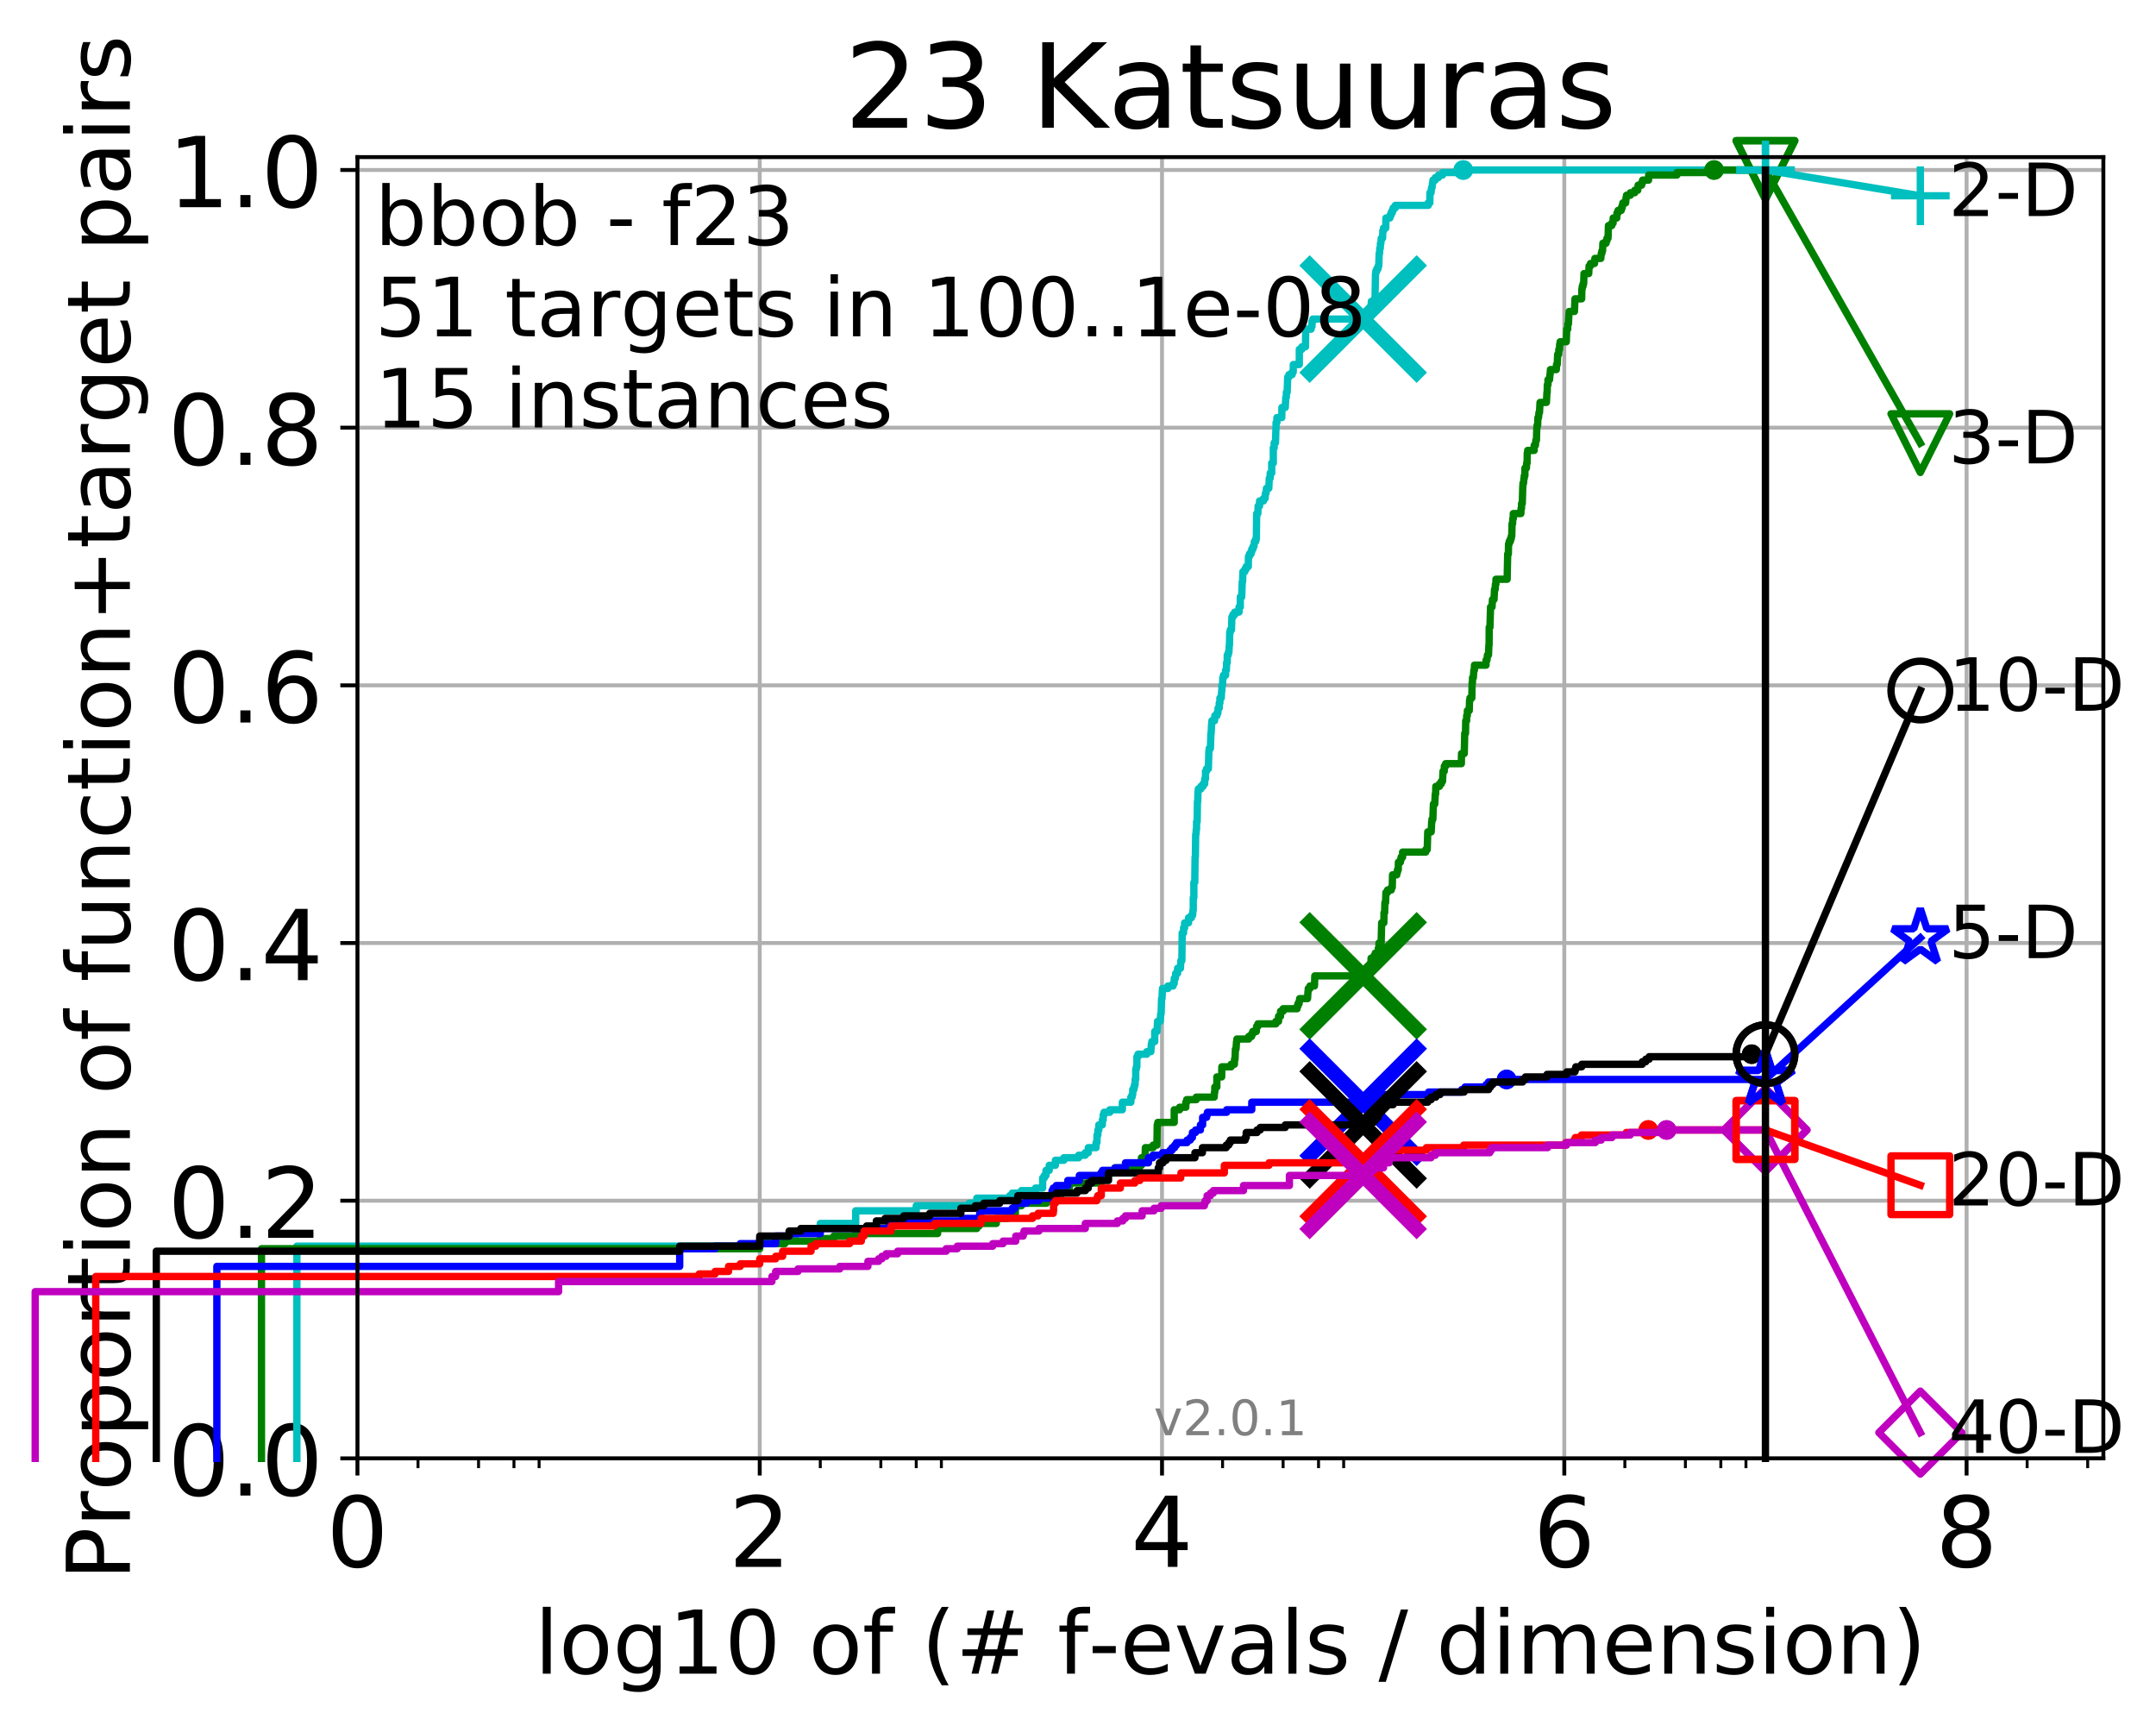 <?xml version="1.0" encoding="utf-8" standalone="no"?>
<!DOCTYPE svg PUBLIC "-//W3C//DTD SVG 1.1//EN"
  "http://www.w3.org/Graphics/SVG/1.1/DTD/svg11.dtd">
<!-- Created with matplotlib (http://matplotlib.org/) -->
<svg height="353pt" version="1.1" viewBox="0 0 441 353" width="441pt" xmlns="http://www.w3.org/2000/svg" xmlns:xlink="http://www.w3.org/1999/xlink">
 <defs>
  <style type="text/css">
*{stroke-linecap:butt;stroke-linejoin:round;}
  </style>
 </defs>
 <g id="figure_1">
  <g id="patch_1">
   <path d="M -0 353.222 
L 441.803 353.222 
L 441.803 0 
L -0 0 
z
" style="fill:#ffffff;"/>
  </g>
  <g id="axes_1">
   <g id="patch_2">
    <path d="M 73.113 298.245 
L 430.233 298.245 
L 430.233 32.133 
L 73.113 32.133 
z
" style="fill:#ffffff;"/>
   </g>
   <g id="matplotlib.axis_1">
    <g id="xtick_1">
     <g id="line2d_1">
      <path clip-path="url(#pc7836465bf)" d="M 73.113 298.245 
L 73.113 32.133 
" style="fill:none;stroke:#b0b0b0;stroke-linecap:square;stroke-width:0.8;"/>
     </g>
     <g id="line2d_2">
      <defs>
       <path d="M 0 0 
L 0 3.5 
" id="mae8827dbff" style="stroke:#000000;stroke-width:0.8;"/>
      </defs>
      <g>
       <use style="stroke:#000000;stroke-width:0.8;" x="73.113" xlink:href="#mae8827dbff" y="298.245"/>
      </g>
     </g>
     <g id="text_1">
      <!-- 0 -->
      <defs>
       <path d="M 31.781 66.406 
Q 24.172 66.406 20.328 58.906 
Q 16.5 51.422 16.5 36.375 
Q 16.5 21.391 20.328 13.891 
Q 24.172 6.391 31.781 6.391 
Q 39.453 6.391 43.281 13.891 
Q 47.125 21.391 47.125 36.375 
Q 47.125 51.422 43.281 58.906 
Q 39.453 66.406 31.781 66.406 
M 31.781 74.219 
Q 44.047 74.219 50.516 64.516 
Q 56.984 54.828 56.984 36.375 
Q 56.984 17.969 50.516 8.266 
Q 44.047 -1.422 31.781 -1.422 
Q 19.531 -1.422 13.062 8.266 
Q 6.594 17.969 6.594 36.375 
Q 6.594 54.828 13.062 64.516 
Q 19.531 74.219 31.781 74.219 
" id="DejaVuSans-30"/>
      </defs>
      <g transform="translate(66.751 320.442)scale(0.2 -0.2)">
       <use xlink:href="#DejaVuSans-30"/>
      </g>
     </g>
    </g>
    <g id="xtick_2">
     <g id="line2d_3">
      <path clip-path="url(#pc7836465bf)" d="M 155.399 298.245 
L 155.399 32.133 
" style="fill:none;stroke:#b0b0b0;stroke-linecap:square;stroke-width:0.8;"/>
     </g>
     <g id="line2d_4">
      <g>
       <use style="stroke:#000000;stroke-width:0.8;" x="155.399" xlink:href="#mae8827dbff" y="298.245"/>
      </g>
     </g>
     <g id="text_2">
      <!-- 2 -->
      <defs>
       <path d="M 19.188 8.297 
L 53.609 8.297 
L 53.609 0 
L 7.328 0 
L 7.328 8.297 
Q 12.938 14.109 22.625 23.891 
Q 32.328 33.688 34.812 36.531 
Q 39.547 41.844 41.422 45.531 
Q 43.312 49.219 43.312 52.781 
Q 43.312 58.594 39.234 62.25 
Q 35.156 65.922 28.609 65.922 
Q 23.969 65.922 18.812 64.312 
Q 13.672 62.703 7.812 59.422 
L 7.812 69.391 
Q 13.766 71.781 18.938 73 
Q 24.125 74.219 28.422 74.219 
Q 39.75 74.219 46.484 68.547 
Q 53.219 62.891 53.219 53.422 
Q 53.219 48.922 51.531 44.891 
Q 49.859 40.875 45.406 35.406 
Q 44.188 33.984 37.641 27.219 
Q 31.109 20.453 19.188 8.297 
" id="DejaVuSans-32"/>
      </defs>
      <g transform="translate(149.037 320.442)scale(0.2 -0.2)">
       <use xlink:href="#DejaVuSans-32"/>
      </g>
     </g>
    </g>
    <g id="xtick_3">
     <g id="line2d_5">
      <path clip-path="url(#pc7836465bf)" d="M 237.685 298.245 
L 237.685 32.133 
" style="fill:none;stroke:#b0b0b0;stroke-linecap:square;stroke-width:0.8;"/>
     </g>
     <g id="line2d_6">
      <g>
       <use style="stroke:#000000;stroke-width:0.8;" x="237.685" xlink:href="#mae8827dbff" y="298.245"/>
      </g>
     </g>
     <g id="text_3">
      <!-- 4 -->
      <defs>
       <path d="M 37.797 64.312 
L 12.891 25.391 
L 37.797 25.391 
z
M 35.203 72.906 
L 47.609 72.906 
L 47.609 25.391 
L 58.016 25.391 
L 58.016 17.188 
L 47.609 17.188 
L 47.609 0 
L 37.797 0 
L 37.797 17.188 
L 4.891 17.188 
L 4.891 26.703 
z
" id="DejaVuSans-34"/>
      </defs>
      <g transform="translate(231.322 320.442)scale(0.2 -0.2)">
       <use xlink:href="#DejaVuSans-34"/>
      </g>
     </g>
    </g>
    <g id="xtick_4">
     <g id="line2d_7">
      <path clip-path="url(#pc7836465bf)" d="M 319.97 298.245 
L 319.97 32.133 
" style="fill:none;stroke:#b0b0b0;stroke-linecap:square;stroke-width:0.8;"/>
     </g>
     <g id="line2d_8">
      <g>
       <use style="stroke:#000000;stroke-width:0.8;" x="319.97" xlink:href="#mae8827dbff" y="298.245"/>
      </g>
     </g>
     <g id="text_4">
      <!-- 6 -->
      <defs>
       <path d="M 33.016 40.375 
Q 26.375 40.375 22.484 35.828 
Q 18.609 31.297 18.609 23.391 
Q 18.609 15.531 22.484 10.953 
Q 26.375 6.391 33.016 6.391 
Q 39.656 6.391 43.531 10.953 
Q 47.406 15.531 47.406 23.391 
Q 47.406 31.297 43.531 35.828 
Q 39.656 40.375 33.016 40.375 
M 52.594 71.297 
L 52.594 62.312 
Q 48.875 64.062 45.094 64.984 
Q 41.312 65.922 37.594 65.922 
Q 27.828 65.922 22.672 59.328 
Q 17.531 52.734 16.797 39.406 
Q 19.672 43.656 24.016 45.922 
Q 28.375 48.188 33.594 48.188 
Q 44.578 48.188 50.953 41.516 
Q 57.328 34.859 57.328 23.391 
Q 57.328 12.156 50.688 5.359 
Q 44.047 -1.422 33.016 -1.422 
Q 20.359 -1.422 13.672 8.266 
Q 6.984 17.969 6.984 36.375 
Q 6.984 53.656 15.188 63.938 
Q 23.391 74.219 37.203 74.219 
Q 40.922 74.219 44.703 73.484 
Q 48.484 72.75 52.594 71.297 
" id="DejaVuSans-36"/>
      </defs>
      <g transform="translate(313.608 320.442)scale(0.2 -0.2)">
       <use xlink:href="#DejaVuSans-36"/>
      </g>
     </g>
    </g>
    <g id="xtick_5">
     <g id="line2d_9">
      <path clip-path="url(#pc7836465bf)" d="M 402.256 298.245 
L 402.256 32.133 
" style="fill:none;stroke:#b0b0b0;stroke-linecap:square;stroke-width:0.8;"/>
     </g>
     <g id="line2d_10">
      <g>
       <use style="stroke:#000000;stroke-width:0.8;" x="402.256" xlink:href="#mae8827dbff" y="298.245"/>
      </g>
     </g>
     <g id="text_5">
      <!-- 8 -->
      <defs>
       <path d="M 31.781 34.625 
Q 24.75 34.625 20.719 30.859 
Q 16.703 27.094 16.703 20.516 
Q 16.703 13.922 20.719 10.156 
Q 24.75 6.391 31.781 6.391 
Q 38.812 6.391 42.859 10.172 
Q 46.922 13.969 46.922 20.516 
Q 46.922 27.094 42.891 30.859 
Q 38.875 34.625 31.781 34.625 
M 21.922 38.812 
Q 15.578 40.375 12.031 44.719 
Q 8.5 49.078 8.5 55.328 
Q 8.5 64.062 14.719 69.141 
Q 20.953 74.219 31.781 74.219 
Q 42.672 74.219 48.875 69.141 
Q 55.078 64.062 55.078 55.328 
Q 55.078 49.078 51.531 44.719 
Q 48 40.375 41.703 38.812 
Q 48.828 37.156 52.797 32.312 
Q 56.781 27.484 56.781 20.516 
Q 56.781 9.906 50.312 4.234 
Q 43.844 -1.422 31.781 -1.422 
Q 19.734 -1.422 13.25 4.234 
Q 6.781 9.906 6.781 20.516 
Q 6.781 27.484 10.781 32.312 
Q 14.797 37.156 21.922 38.812 
M 18.312 54.391 
Q 18.312 48.734 21.844 45.562 
Q 25.391 42.391 31.781 42.391 
Q 38.141 42.391 41.719 45.562 
Q 45.312 48.734 45.312 54.391 
Q 45.312 60.062 41.719 63.234 
Q 38.141 66.406 31.781 66.406 
Q 25.391 66.406 21.844 63.234 
Q 18.312 60.062 18.312 54.391 
" id="DejaVuSans-38"/>
      </defs>
      <g transform="translate(395.894 320.442)scale(0.2 -0.2)">
       <use xlink:href="#DejaVuSans-38"/>
      </g>
     </g>
    </g>
    <g id="xtick_6">
     <g id="line2d_11">
      <defs>
       <path d="M 0 0 
L 0 2 
" id="m98831f1e17" style="stroke:#000000;stroke-width:0.6;"/>
      </defs>
      <g>
       <use style="stroke:#000000;stroke-width:0.6;" x="85.499" xlink:href="#m98831f1e17" y="298.245"/>
      </g>
     </g>
    </g>
    <g id="xtick_7">
     <g id="line2d_12">
      <g>
       <use style="stroke:#000000;stroke-width:0.6;" x="97.884" xlink:href="#m98831f1e17" y="298.245"/>
      </g>
     </g>
    </g>
    <g id="xtick_8">
     <g id="line2d_13">
      <g>
       <use style="stroke:#000000;stroke-width:0.6;" x="105.129" xlink:href="#m98831f1e17" y="298.245"/>
      </g>
     </g>
    </g>
    <g id="xtick_9">
     <g id="line2d_14">
      <g>
       <use style="stroke:#000000;stroke-width:0.6;" x="110.269" xlink:href="#m98831f1e17" y="298.245"/>
      </g>
     </g>
    </g>
    <g id="xtick_10">
     <g id="line2d_15">
      <g>
       <use style="stroke:#000000;stroke-width:0.6;" x="167.784" xlink:href="#m98831f1e17" y="298.245"/>
      </g>
     </g>
    </g>
    <g id="xtick_11">
     <g id="line2d_16">
      <g>
       <use style="stroke:#000000;stroke-width:0.6;" x="180.17" xlink:href="#m98831f1e17" y="298.245"/>
      </g>
     </g>
    </g>
    <g id="xtick_12">
     <g id="line2d_17">
      <g>
       <use style="stroke:#000000;stroke-width:0.6;" x="187.414" xlink:href="#m98831f1e17" y="298.245"/>
      </g>
     </g>
    </g>
    <g id="xtick_13">
     <g id="line2d_18">
      <g>
       <use style="stroke:#000000;stroke-width:0.6;" x="192.555" xlink:href="#m98831f1e17" y="298.245"/>
      </g>
     </g>
    </g>
    <g id="xtick_14">
     <g id="line2d_19">
      <g>
       <use style="stroke:#000000;stroke-width:0.6;" x="250.07" xlink:href="#m98831f1e17" y="298.245"/>
      </g>
     </g>
    </g>
    <g id="xtick_15">
     <g id="line2d_20">
      <g>
       <use style="stroke:#000000;stroke-width:0.6;" x="262.455" xlink:href="#m98831f1e17" y="298.245"/>
      </g>
     </g>
    </g>
    <g id="xtick_16">
     <g id="line2d_21">
      <g>
       <use style="stroke:#000000;stroke-width:0.6;" x="269.7" xlink:href="#m98831f1e17" y="298.245"/>
      </g>
     </g>
    </g>
    <g id="xtick_17">
     <g id="line2d_22">
      <g>
       <use style="stroke:#000000;stroke-width:0.6;" x="274.84" xlink:href="#m98831f1e17" y="298.245"/>
      </g>
     </g>
    </g>
    <g id="xtick_18">
     <g id="line2d_23">
      <g>
       <use style="stroke:#000000;stroke-width:0.6;" x="332.356" xlink:href="#m98831f1e17" y="298.245"/>
      </g>
     </g>
    </g>
    <g id="xtick_19">
     <g id="line2d_24">
      <g>
       <use style="stroke:#000000;stroke-width:0.6;" x="344.741" xlink:href="#m98831f1e17" y="298.245"/>
      </g>
     </g>
    </g>
    <g id="xtick_20">
     <g id="line2d_25">
      <g>
       <use style="stroke:#000000;stroke-width:0.6;" x="351.986" xlink:href="#m98831f1e17" y="298.245"/>
      </g>
     </g>
    </g>
    <g id="xtick_21">
     <g id="line2d_26">
      <g>
       <use style="stroke:#000000;stroke-width:0.6;" x="357.126" xlink:href="#m98831f1e17" y="298.245"/>
      </g>
     </g>
    </g>
    <g id="xtick_22">
     <g id="line2d_27">
      <g>
       <use style="stroke:#000000;stroke-width:0.6;" x="414.641" xlink:href="#m98831f1e17" y="298.245"/>
      </g>
     </g>
    </g>
    <g id="xtick_23">
     <g id="line2d_28">
      <g>
       <use style="stroke:#000000;stroke-width:0.6;" x="427.027" xlink:href="#m98831f1e17" y="298.245"/>
      </g>
     </g>
    </g>
    <g id="text_6">
     <!-- log10 of (# f-evals / dimension) -->
     <defs>
      <path d="M 9.422 75.984 
L 18.406 75.984 
L 18.406 0 
L 9.422 0 
z
" id="DejaVuSans-6c"/>
      <path d="M 30.609 48.391 
Q 23.391 48.391 19.188 42.75 
Q 14.984 37.109 14.984 27.297 
Q 14.984 17.484 19.156 11.844 
Q 23.344 6.203 30.609 6.203 
Q 37.797 6.203 41.984 11.859 
Q 46.188 17.531 46.188 27.297 
Q 46.188 37.016 41.984 42.703 
Q 37.797 48.391 30.609 48.391 
M 30.609 56 
Q 42.328 56 49.016 48.375 
Q 55.719 40.766 55.719 27.297 
Q 55.719 13.875 49.016 6.219 
Q 42.328 -1.422 30.609 -1.422 
Q 18.844 -1.422 12.172 6.219 
Q 5.516 13.875 5.516 27.297 
Q 5.516 40.766 12.172 48.375 
Q 18.844 56 30.609 56 
" id="DejaVuSans-6f"/>
      <path d="M 45.406 27.984 
Q 45.406 37.75 41.375 43.109 
Q 37.359 48.484 30.078 48.484 
Q 22.859 48.484 18.828 43.109 
Q 14.797 37.75 14.797 27.984 
Q 14.797 18.266 18.828 12.891 
Q 22.859 7.516 30.078 7.516 
Q 37.359 7.516 41.375 12.891 
Q 45.406 18.266 45.406 27.984 
M 54.391 6.781 
Q 54.391 -7.172 48.188 -13.984 
Q 42 -20.797 29.203 -20.797 
Q 24.469 -20.797 20.266 -20.094 
Q 16.062 -19.391 12.109 -17.922 
L 12.109 -9.188 
Q 16.062 -11.328 19.922 -12.344 
Q 23.781 -13.375 27.781 -13.375 
Q 36.625 -13.375 41.016 -8.766 
Q 45.406 -4.156 45.406 5.172 
L 45.406 9.625 
Q 42.625 4.781 38.281 2.391 
Q 33.938 0 27.875 0 
Q 17.828 0 11.672 7.656 
Q 5.516 15.328 5.516 27.984 
Q 5.516 40.672 11.672 48.328 
Q 17.828 56 27.875 56 
Q 33.938 56 38.281 53.609 
Q 42.625 51.219 45.406 46.391 
L 45.406 54.688 
L 54.391 54.688 
z
" id="DejaVuSans-67"/>
      <path d="M 12.406 8.297 
L 28.516 8.297 
L 28.516 63.922 
L 10.984 60.406 
L 10.984 69.391 
L 28.422 72.906 
L 38.281 72.906 
L 38.281 8.297 
L 54.391 8.297 
L 54.391 0 
L 12.406 0 
z
" id="DejaVuSans-31"/>
      <path id="DejaVuSans-20"/>
      <path d="M 37.109 75.984 
L 37.109 68.5 
L 28.516 68.5 
Q 23.688 68.5 21.797 66.547 
Q 19.922 64.594 19.922 59.516 
L 19.922 54.688 
L 34.719 54.688 
L 34.719 47.703 
L 19.922 47.703 
L 19.922 0 
L 10.891 0 
L 10.891 47.703 
L 2.297 47.703 
L 2.297 54.688 
L 10.891 54.688 
L 10.891 58.5 
Q 10.891 67.625 15.141 71.797 
Q 19.391 75.984 28.609 75.984 
z
" id="DejaVuSans-66"/>
      <path d="M 31 75.875 
Q 24.469 64.656 21.281 53.656 
Q 18.109 42.672 18.109 31.391 
Q 18.109 20.125 21.312 9.062 
Q 24.516 -2 31 -13.188 
L 23.188 -13.188 
Q 15.875 -1.703 12.234 9.375 
Q 8.594 20.453 8.594 31.391 
Q 8.594 42.281 12.203 53.312 
Q 15.828 64.359 23.188 75.875 
z
" id="DejaVuSans-28"/>
      <path d="M 51.125 44 
L 36.922 44 
L 32.812 27.688 
L 47.125 27.688 
z
M 43.797 71.781 
L 38.719 51.516 
L 52.984 51.516 
L 58.109 71.781 
L 65.922 71.781 
L 60.891 51.516 
L 76.125 51.516 
L 76.125 44 
L 58.984 44 
L 54.984 27.688 
L 70.516 27.688 
L 70.516 20.219 
L 53.078 20.219 
L 48 0 
L 40.188 0 
L 45.219 20.219 
L 30.906 20.219 
L 25.875 0 
L 18.016 0 
L 23.094 20.219 
L 7.719 20.219 
L 7.719 27.688 
L 24.906 27.688 
L 29 44 
L 13.281 44 
L 13.281 51.516 
L 30.906 51.516 
L 35.891 71.781 
z
" id="DejaVuSans-23"/>
      <path d="M 4.891 31.391 
L 31.203 31.391 
L 31.203 23.391 
L 4.891 23.391 
z
" id="DejaVuSans-2d"/>
      <path d="M 56.203 29.594 
L 56.203 25.203 
L 14.891 25.203 
Q 15.484 15.922 20.484 11.062 
Q 25.484 6.203 34.422 6.203 
Q 39.594 6.203 44.453 7.469 
Q 49.312 8.734 54.109 11.281 
L 54.109 2.781 
Q 49.266 0.734 44.188 -0.344 
Q 39.109 -1.422 33.891 -1.422 
Q 20.797 -1.422 13.156 6.188 
Q 5.516 13.812 5.516 26.812 
Q 5.516 40.234 12.766 48.109 
Q 20.016 56 32.328 56 
Q 43.359 56 49.781 48.891 
Q 56.203 41.797 56.203 29.594 
M 47.219 32.234 
Q 47.125 39.594 43.094 43.984 
Q 39.062 48.391 32.422 48.391 
Q 24.906 48.391 20.391 44.141 
Q 15.875 39.891 15.188 32.172 
z
" id="DejaVuSans-65"/>
      <path d="M 2.984 54.688 
L 12.5 54.688 
L 29.594 8.797 
L 46.688 54.688 
L 56.203 54.688 
L 35.688 0 
L 23.484 0 
z
" id="DejaVuSans-76"/>
      <path d="M 34.281 27.484 
Q 23.391 27.484 19.188 25 
Q 14.984 22.516 14.984 16.5 
Q 14.984 11.719 18.141 8.906 
Q 21.297 6.109 26.703 6.109 
Q 34.188 6.109 38.703 11.406 
Q 43.219 16.703 43.219 25.484 
L 43.219 27.484 
z
M 52.203 31.203 
L 52.203 0 
L 43.219 0 
L 43.219 8.297 
Q 40.141 3.328 35.547 0.953 
Q 30.953 -1.422 24.312 -1.422 
Q 15.922 -1.422 10.953 3.297 
Q 6 8.016 6 15.922 
Q 6 25.141 12.172 29.828 
Q 18.359 34.516 30.609 34.516 
L 43.219 34.516 
L 43.219 35.406 
Q 43.219 41.609 39.141 45 
Q 35.062 48.391 27.688 48.391 
Q 23 48.391 18.547 47.266 
Q 14.109 46.141 10.016 43.891 
L 10.016 52.203 
Q 14.938 54.109 19.578 55.047 
Q 24.219 56 28.609 56 
Q 40.484 56 46.344 49.844 
Q 52.203 43.703 52.203 31.203 
" id="DejaVuSans-61"/>
      <path d="M 44.281 53.078 
L 44.281 44.578 
Q 40.484 46.531 36.375 47.5 
Q 32.281 48.484 27.875 48.484 
Q 21.188 48.484 17.844 46.438 
Q 14.5 44.391 14.5 40.281 
Q 14.5 37.156 16.891 35.375 
Q 19.281 33.594 26.516 31.984 
L 29.594 31.297 
Q 39.156 29.25 43.188 25.516 
Q 47.219 21.781 47.219 15.094 
Q 47.219 7.469 41.188 3.016 
Q 35.156 -1.422 24.609 -1.422 
Q 20.219 -1.422 15.453 -0.562 
Q 10.688 0.297 5.422 2 
L 5.422 11.281 
Q 10.406 8.688 15.234 7.391 
Q 20.062 6.109 24.812 6.109 
Q 31.156 6.109 34.562 8.281 
Q 37.984 10.453 37.984 14.406 
Q 37.984 18.062 35.516 20.016 
Q 33.062 21.969 24.703 23.781 
L 21.578 24.516 
Q 13.234 26.266 9.516 29.906 
Q 5.812 33.547 5.812 39.891 
Q 5.812 47.609 11.281 51.797 
Q 16.75 56 26.812 56 
Q 31.781 56 36.172 55.266 
Q 40.578 54.547 44.281 53.078 
" id="DejaVuSans-73"/>
      <path d="M 25.391 72.906 
L 33.688 72.906 
L 8.297 -9.281 
L 0 -9.281 
z
" id="DejaVuSans-2f"/>
      <path d="M 45.406 46.391 
L 45.406 75.984 
L 54.391 75.984 
L 54.391 0 
L 45.406 0 
L 45.406 8.203 
Q 42.578 3.328 38.25 0.953 
Q 33.938 -1.422 27.875 -1.422 
Q 17.969 -1.422 11.734 6.484 
Q 5.516 14.406 5.516 27.297 
Q 5.516 40.188 11.734 48.094 
Q 17.969 56 27.875 56 
Q 33.938 56 38.25 53.625 
Q 42.578 51.266 45.406 46.391 
M 14.797 27.297 
Q 14.797 17.391 18.875 11.75 
Q 22.953 6.109 30.078 6.109 
Q 37.203 6.109 41.297 11.75 
Q 45.406 17.391 45.406 27.297 
Q 45.406 37.203 41.297 42.844 
Q 37.203 48.484 30.078 48.484 
Q 22.953 48.484 18.875 42.844 
Q 14.797 37.203 14.797 27.297 
" id="DejaVuSans-64"/>
      <path d="M 9.422 54.688 
L 18.406 54.688 
L 18.406 0 
L 9.422 0 
z
M 9.422 75.984 
L 18.406 75.984 
L 18.406 64.594 
L 9.422 64.594 
z
" id="DejaVuSans-69"/>
      <path d="M 52 44.188 
Q 55.375 50.25 60.062 53.125 
Q 64.75 56 71.094 56 
Q 79.641 56 84.281 50.016 
Q 88.922 44.047 88.922 33.016 
L 88.922 0 
L 79.891 0 
L 79.891 32.719 
Q 79.891 40.578 77.094 44.375 
Q 74.312 48.188 68.609 48.188 
Q 61.625 48.188 57.562 43.547 
Q 53.516 38.922 53.516 30.906 
L 53.516 0 
L 44.484 0 
L 44.484 32.719 
Q 44.484 40.625 41.703 44.406 
Q 38.922 48.188 33.109 48.188 
Q 26.219 48.188 22.156 43.531 
Q 18.109 38.875 18.109 30.906 
L 18.109 0 
L 9.078 0 
L 9.078 54.688 
L 18.109 54.688 
L 18.109 46.188 
Q 21.188 51.219 25.484 53.609 
Q 29.781 56 35.688 56 
Q 41.656 56 45.828 52.969 
Q 50 49.953 52 44.188 
" id="DejaVuSans-6d"/>
      <path d="M 54.891 33.016 
L 54.891 0 
L 45.906 0 
L 45.906 32.719 
Q 45.906 40.484 42.875 44.328 
Q 39.844 48.188 33.797 48.188 
Q 26.516 48.188 22.312 43.547 
Q 18.109 38.922 18.109 30.906 
L 18.109 0 
L 9.078 0 
L 9.078 54.688 
L 18.109 54.688 
L 18.109 46.188 
Q 21.344 51.125 25.703 53.562 
Q 30.078 56 35.797 56 
Q 45.219 56 50.047 50.172 
Q 54.891 44.344 54.891 33.016 
" id="DejaVuSans-6e"/>
      <path d="M 8.016 75.875 
L 15.828 75.875 
Q 23.141 64.359 26.781 53.312 
Q 30.422 42.281 30.422 31.391 
Q 30.422 20.453 26.781 9.375 
Q 23.141 -1.703 15.828 -13.188 
L 8.016 -13.188 
Q 14.5 -2 17.703 9.062 
Q 20.906 20.125 20.906 31.391 
Q 20.906 42.672 17.703 53.656 
Q 14.5 64.656 8.016 75.875 
" id="DejaVuSans-29"/>
     </defs>
     <g transform="translate(109.328 342.279)scale(0.18 -0.18)">
      <use xlink:href="#DejaVuSans-6c"/>
      <use x="27.783" xlink:href="#DejaVuSans-6f"/>
      <use x="88.965" xlink:href="#DejaVuSans-67"/>
      <use x="152.441" xlink:href="#DejaVuSans-31"/>
      <use x="216.064" xlink:href="#DejaVuSans-30"/>
      <use x="279.688" xlink:href="#DejaVuSans-20"/>
      <use x="311.475" xlink:href="#DejaVuSans-6f"/>
      <use x="372.656" xlink:href="#DejaVuSans-66"/>
      <use x="407.861" xlink:href="#DejaVuSans-20"/>
      <use x="439.648" xlink:href="#DejaVuSans-28"/>
      <use x="478.662" xlink:href="#DejaVuSans-23"/>
      <use x="562.451" xlink:href="#DejaVuSans-20"/>
      <use x="594.238" xlink:href="#DejaVuSans-66"/>
      <use x="629.365" xlink:href="#DejaVuSans-2d"/>
      <use x="665.449" xlink:href="#DejaVuSans-65"/>
      <use x="726.973" xlink:href="#DejaVuSans-76"/>
      <use x="786.152" xlink:href="#DejaVuSans-61"/>
      <use x="847.432" xlink:href="#DejaVuSans-6c"/>
      <use x="875.215" xlink:href="#DejaVuSans-73"/>
      <use x="927.314" xlink:href="#DejaVuSans-20"/>
      <use x="959.102" xlink:href="#DejaVuSans-2f"/>
      <use x="992.793" xlink:href="#DejaVuSans-20"/>
      <use x="1024.58" xlink:href="#DejaVuSans-64"/>
      <use x="1088.057" xlink:href="#DejaVuSans-69"/>
      <use x="1115.84" xlink:href="#DejaVuSans-6d"/>
      <use x="1213.252" xlink:href="#DejaVuSans-65"/>
      <use x="1274.775" xlink:href="#DejaVuSans-6e"/>
      <use x="1338.154" xlink:href="#DejaVuSans-73"/>
      <use x="1390.254" xlink:href="#DejaVuSans-69"/>
      <use x="1418.037" xlink:href="#DejaVuSans-6f"/>
      <use x="1479.219" xlink:href="#DejaVuSans-6e"/>
      <use x="1542.598" xlink:href="#DejaVuSans-29"/>
     </g>
    </g>
   </g>
   <g id="matplotlib.axis_2">
    <g id="ytick_1">
     <g id="line2d_29">
      <path clip-path="url(#pc7836465bf)" d="M 73.113 298.245 
L 430.233 298.245 
" style="fill:none;stroke:#b0b0b0;stroke-linecap:square;stroke-width:0.8;"/>
     </g>
     <g id="line2d_30">
      <defs>
       <path d="M 0 0 
L -3.5 0 
" id="me81a7aa8c7" style="stroke:#000000;stroke-width:0.8;"/>
      </defs>
      <g>
       <use style="stroke:#000000;stroke-width:0.8;" x="73.113" xlink:href="#me81a7aa8c7" y="298.245"/>
      </g>
     </g>
     <g id="text_7">
      <!-- 0.0 -->
      <defs>
       <path d="M 10.688 12.406 
L 21 12.406 
L 21 0 
L 10.688 0 
z
" id="DejaVuSans-2e"/>
      </defs>
      <g transform="translate(34.307 305.844)scale(0.2 -0.2)">
       <use xlink:href="#DejaVuSans-30"/>
       <use x="63.623" xlink:href="#DejaVuSans-2e"/>
       <use x="95.41" xlink:href="#DejaVuSans-30"/>
      </g>
     </g>
    </g>
    <g id="ytick_2">
     <g id="line2d_31">
      <path clip-path="url(#pc7836465bf)" d="M 73.113 245.55 
L 430.233 245.55 
" style="fill:none;stroke:#b0b0b0;stroke-linecap:square;stroke-width:0.8;"/>
     </g>
     <g id="line2d_32">
      <g>
       <use style="stroke:#000000;stroke-width:0.8;" x="73.113" xlink:href="#me81a7aa8c7" y="245.55"/>
      </g>
     </g>
     <g id="text_8">
      <!-- 0.2 -->
      <g transform="translate(34.307 253.148)scale(0.2 -0.2)">
       <use xlink:href="#DejaVuSans-30"/>
       <use x="63.623" xlink:href="#DejaVuSans-2e"/>
       <use x="95.41" xlink:href="#DejaVuSans-32"/>
      </g>
     </g>
    </g>
    <g id="ytick_3">
     <g id="line2d_33">
      <path clip-path="url(#pc7836465bf)" d="M 73.113 192.854 
L 430.233 192.854 
" style="fill:none;stroke:#b0b0b0;stroke-linecap:square;stroke-width:0.8;"/>
     </g>
     <g id="line2d_34">
      <g>
       <use style="stroke:#000000;stroke-width:0.8;" x="73.113" xlink:href="#me81a7aa8c7" y="192.854"/>
      </g>
     </g>
     <g id="text_9">
      <!-- 0.4 -->
      <g transform="translate(34.307 200.453)scale(0.2 -0.2)">
       <use xlink:href="#DejaVuSans-30"/>
       <use x="63.623" xlink:href="#DejaVuSans-2e"/>
       <use x="95.41" xlink:href="#DejaVuSans-34"/>
      </g>
     </g>
    </g>
    <g id="ytick_4">
     <g id="line2d_35">
      <path clip-path="url(#pc7836465bf)" d="M 73.113 140.159 
L 430.233 140.159 
" style="fill:none;stroke:#b0b0b0;stroke-linecap:square;stroke-width:0.8;"/>
     </g>
     <g id="line2d_36">
      <g>
       <use style="stroke:#000000;stroke-width:0.8;" x="73.113" xlink:href="#me81a7aa8c7" y="140.159"/>
      </g>
     </g>
     <g id="text_10">
      <!-- 0.6 -->
      <g transform="translate(34.307 147.757)scale(0.2 -0.2)">
       <use xlink:href="#DejaVuSans-30"/>
       <use x="63.623" xlink:href="#DejaVuSans-2e"/>
       <use x="95.41" xlink:href="#DejaVuSans-36"/>
      </g>
     </g>
    </g>
    <g id="ytick_5">
     <g id="line2d_37">
      <path clip-path="url(#pc7836465bf)" d="M 73.113 87.464 
L 430.233 87.464 
" style="fill:none;stroke:#b0b0b0;stroke-linecap:square;stroke-width:0.8;"/>
     </g>
     <g id="line2d_38">
      <g>
       <use style="stroke:#000000;stroke-width:0.8;" x="73.113" xlink:href="#me81a7aa8c7" y="87.464"/>
      </g>
     </g>
     <g id="text_11">
      <!-- 0.8 -->
      <g transform="translate(34.307 95.062)scale(0.2 -0.2)">
       <use xlink:href="#DejaVuSans-30"/>
       <use x="63.623" xlink:href="#DejaVuSans-2e"/>
       <use x="95.41" xlink:href="#DejaVuSans-38"/>
      </g>
     </g>
    </g>
    <g id="ytick_6">
     <g id="line2d_39">
      <path clip-path="url(#pc7836465bf)" d="M 73.113 34.768 
L 430.233 34.768 
" style="fill:none;stroke:#b0b0b0;stroke-linecap:square;stroke-width:0.8;"/>
     </g>
     <g id="line2d_40">
      <g>
       <use style="stroke:#000000;stroke-width:0.8;" x="73.113" xlink:href="#me81a7aa8c7" y="34.768"/>
      </g>
     </g>
     <g id="text_12">
      <!-- 1.0 -->
      <g transform="translate(34.307 42.367)scale(0.2 -0.2)">
       <use xlink:href="#DejaVuSans-31"/>
       <use x="63.623" xlink:href="#DejaVuSans-2e"/>
       <use x="95.41" xlink:href="#DejaVuSans-30"/>
      </g>
     </g>
    </g>
    <g id="text_13">
     <!-- Proportion of function+target pairs -->
     <defs>
      <path d="M 19.672 64.797 
L 19.672 37.406 
L 32.078 37.406 
Q 38.969 37.406 42.719 40.969 
Q 46.484 44.531 46.484 51.125 
Q 46.484 57.672 42.719 61.234 
Q 38.969 64.797 32.078 64.797 
z
M 9.812 72.906 
L 32.078 72.906 
Q 44.344 72.906 50.609 67.359 
Q 56.891 61.812 56.891 51.125 
Q 56.891 40.328 50.609 34.812 
Q 44.344 29.297 32.078 29.297 
L 19.672 29.297 
L 19.672 0 
L 9.812 0 
z
" id="DejaVuSans-50"/>
      <path d="M 41.109 46.297 
Q 39.594 47.172 37.812 47.578 
Q 36.031 48 33.891 48 
Q 26.266 48 22.188 43.047 
Q 18.109 38.094 18.109 28.812 
L 18.109 0 
L 9.078 0 
L 9.078 54.688 
L 18.109 54.688 
L 18.109 46.188 
Q 20.953 51.172 25.484 53.578 
Q 30.031 56 36.531 56 
Q 37.453 56 38.578 55.875 
Q 39.703 55.766 41.062 55.516 
z
" id="DejaVuSans-72"/>
      <path d="M 18.109 8.203 
L 18.109 -20.797 
L 9.078 -20.797 
L 9.078 54.688 
L 18.109 54.688 
L 18.109 46.391 
Q 20.953 51.266 25.266 53.625 
Q 29.594 56 35.594 56 
Q 45.562 56 51.781 48.094 
Q 58.016 40.188 58.016 27.297 
Q 58.016 14.406 51.781 6.484 
Q 45.562 -1.422 35.594 -1.422 
Q 29.594 -1.422 25.266 0.953 
Q 20.953 3.328 18.109 8.203 
M 48.688 27.297 
Q 48.688 37.203 44.609 42.844 
Q 40.531 48.484 33.406 48.484 
Q 26.266 48.484 22.188 42.844 
Q 18.109 37.203 18.109 27.297 
Q 18.109 17.391 22.188 11.75 
Q 26.266 6.109 33.406 6.109 
Q 40.531 6.109 44.609 11.75 
Q 48.688 17.391 48.688 27.297 
" id="DejaVuSans-70"/>
      <path d="M 18.312 70.219 
L 18.312 54.688 
L 36.812 54.688 
L 36.812 47.703 
L 18.312 47.703 
L 18.312 18.016 
Q 18.312 11.328 20.141 9.422 
Q 21.969 7.516 27.594 7.516 
L 36.812 7.516 
L 36.812 0 
L 27.594 0 
Q 17.188 0 13.234 3.875 
Q 9.281 7.766 9.281 18.016 
L 9.281 47.703 
L 2.688 47.703 
L 2.688 54.688 
L 9.281 54.688 
L 9.281 70.219 
z
" id="DejaVuSans-74"/>
      <path d="M 8.5 21.578 
L 8.5 54.688 
L 17.484 54.688 
L 17.484 21.922 
Q 17.484 14.156 20.5 10.266 
Q 23.531 6.391 29.594 6.391 
Q 36.859 6.391 41.078 11.031 
Q 45.312 15.672 45.312 23.688 
L 45.312 54.688 
L 54.297 54.688 
L 54.297 0 
L 45.312 0 
L 45.312 8.406 
Q 42.047 3.422 37.719 1 
Q 33.406 -1.422 27.688 -1.422 
Q 18.266 -1.422 13.375 4.438 
Q 8.5 10.297 8.5 21.578 
M 31.109 56 
z
" id="DejaVuSans-75"/>
      <path d="M 48.781 52.594 
L 48.781 44.188 
Q 44.969 46.297 41.141 47.344 
Q 37.312 48.391 33.406 48.391 
Q 24.656 48.391 19.812 42.844 
Q 14.984 37.312 14.984 27.297 
Q 14.984 17.281 19.812 11.734 
Q 24.656 6.203 33.406 6.203 
Q 37.312 6.203 41.141 7.25 
Q 44.969 8.297 48.781 10.406 
L 48.781 2.094 
Q 45.016 0.344 40.984 -0.531 
Q 36.969 -1.422 32.422 -1.422 
Q 20.062 -1.422 12.781 6.344 
Q 5.516 14.109 5.516 27.297 
Q 5.516 40.672 12.859 48.328 
Q 20.219 56 33.016 56 
Q 37.156 56 41.109 55.141 
Q 45.062 54.297 48.781 52.594 
" id="DejaVuSans-63"/>
      <path d="M 46 62.703 
L 46 35.5 
L 73.188 35.5 
L 73.188 27.203 
L 46 27.203 
L 46 0 
L 37.797 0 
L 37.797 27.203 
L 10.594 27.203 
L 10.594 35.5 
L 37.797 35.5 
L 37.797 62.703 
z
" id="DejaVuSans-2b"/>
     </defs>
     <g transform="translate(26.564 323.179)rotate(-90)scale(0.18 -0.18)">
      <use xlink:href="#DejaVuSans-50"/>
      <use x="60.287" xlink:href="#DejaVuSans-72"/>
      <use x="101.369" xlink:href="#DejaVuSans-6f"/>
      <use x="162.551" xlink:href="#DejaVuSans-70"/>
      <use x="226.027" xlink:href="#DejaVuSans-6f"/>
      <use x="287.209" xlink:href="#DejaVuSans-72"/>
      <use x="328.322" xlink:href="#DejaVuSans-74"/>
      <use x="367.531" xlink:href="#DejaVuSans-69"/>
      <use x="395.314" xlink:href="#DejaVuSans-6f"/>
      <use x="456.496" xlink:href="#DejaVuSans-6e"/>
      <use x="519.875" xlink:href="#DejaVuSans-20"/>
      <use x="551.662" xlink:href="#DejaVuSans-6f"/>
      <use x="612.844" xlink:href="#DejaVuSans-66"/>
      <use x="648.049" xlink:href="#DejaVuSans-20"/>
      <use x="679.836" xlink:href="#DejaVuSans-66"/>
      <use x="715.041" xlink:href="#DejaVuSans-75"/>
      <use x="778.42" xlink:href="#DejaVuSans-6e"/>
      <use x="841.799" xlink:href="#DejaVuSans-63"/>
      <use x="896.779" xlink:href="#DejaVuSans-74"/>
      <use x="935.988" xlink:href="#DejaVuSans-69"/>
      <use x="963.771" xlink:href="#DejaVuSans-6f"/>
      <use x="1024.953" xlink:href="#DejaVuSans-6e"/>
      <use x="1088.332" xlink:href="#DejaVuSans-2b"/>
      <use x="1172.121" xlink:href="#DejaVuSans-74"/>
      <use x="1211.33" xlink:href="#DejaVuSans-61"/>
      <use x="1272.609" xlink:href="#DejaVuSans-72"/>
      <use x="1313.707" xlink:href="#DejaVuSans-67"/>
      <use x="1377.184" xlink:href="#DejaVuSans-65"/>
      <use x="1438.707" xlink:href="#DejaVuSans-74"/>
      <use x="1477.916" xlink:href="#DejaVuSans-20"/>
      <use x="1509.703" xlink:href="#DejaVuSans-70"/>
      <use x="1573.18" xlink:href="#DejaVuSans-61"/>
      <use x="1634.459" xlink:href="#DejaVuSans-69"/>
      <use x="1662.242" xlink:href="#DejaVuSans-72"/>
      <use x="1703.355" xlink:href="#DejaVuSans-73"/>
     </g>
    </g>
   </g>
   <g id="line2d_41">
    <defs>
     <path d="M 0 1.5 
C 0.398 1.5 0.779 1.342 1.061 1.061 
C 1.342 0.779 1.5 0.398 1.5 0 
C 1.5 -0.398 1.342 -0.779 1.061 -1.061 
C 0.779 -1.342 0.398 -1.5 0 -1.5 
C -0.398 -1.5 -0.779 -1.342 -1.061 -1.061 
C -1.342 -0.779 -1.5 -0.398 -1.5 0 
C -1.5 0.398 -1.342 0.779 -1.061 1.061 
C -0.779 1.342 -0.398 1.5 0 1.5 
z
" id="m99a16872c7" style="stroke:#00bfbf;"/>
    </defs>
    <g>
     <use style="fill:#00bfbf;stroke:#00bfbf;" x="299.304" xlink:href="#m99a16872c7" y="34.768"/>
     <use style="fill:#00bfbf;stroke:#00bfbf;" x="299.304" xlink:href="#m99a16872c7" y="34.768"/>
    </g>
   </g>
   <g id="line2d_42">
    <path d="M 60.728 298.245 
L 60.728 254.849 
L 155.399 254.849 
L 155.399 253.299 
L 162.644 253.299 
L 162.644 251.749 
L 167.784 251.749 
L 167.784 250.2 
L 175.029 250.2 
L 175.029 247.616 
L 187.414 247.616 
L 187.414 246.583 
L 198.245 246.583 
L 198.245 246.067 
L 199.8 246.067 
L 199.8 245.033 
L 206.541 245.033 
L 206.541 244.517 
L 207.045 244.517 
L 207.045 244 
L 208.927 244 
L 208.927 243.483 
L 211.809 243.483 
L 211.809 242.967 
L 213.268 242.967 
L 213.268 240.9 
L 213.615 240.9 
L 213.615 240.384 
L 213.955 240.384 
L 213.955 239.35 
L 214.617 239.35 
L 214.617 238.317 
L 215.872 238.317 
L 215.872 237.284 
L 217.602 237.284 
L 217.602 236.767 
L 220.629 236.767 
L 220.629 236.251 
L 221.97 236.251 
L 221.97 235.734 
L 222.605 235.734 
L 222.605 234.701 
L 224.194 234.701 
L 224.194 233.668 
L 224.383 233.668 
L 224.383 232.118 
L 224.57 232.118 
L 224.57 231.085 
L 224.755 231.085 
L 224.755 230.051 
L 225.477 230.051 
L 225.477 229.018 
L 225.653 229.018 
L 225.653 227.985 
L 225.828 227.985 
L 225.828 227.468 
L 227.003 227.468 
L 227.003 226.952 
L 229.57 226.952 
L 229.57 225.402 
L 231.312 225.402 
L 231.312 224.368 
L 231.565 224.368 
L 231.565 223.852 
L 231.69 223.852 
L 231.69 222.819 
L 231.939 222.819 
L 231.939 222.302 
L 232.061 222.302 
L 232.061 221.785 
L 232.183 221.785 
L 232.183 220.752 
L 232.305 220.752 
L 232.305 218.686 
L 232.425 218.686 
L 232.425 218.169 
L 232.544 218.169 
L 232.544 216.102 
L 232.781 216.102 
L 232.781 215.586 
L 234.569 215.586 
L 234.569 215.069 
L 235.401 215.069 
L 235.502 213.519 
L 235.603 213.519 
L 235.603 213.003 
L 236.195 213.003 
L 236.195 210.936 
L 236.674 210.936 
L 236.768 208.87 
L 237.324 208.87 
L 237.415 207.32 
L 237.505 207.32 
L 237.595 204.22 
L 237.685 204.22 
L 237.774 202.154 
L 238.894 202.154 
L 238.894 201.637 
L 239.947 201.637 
L 239.947 201.12 
L 240.182 201.12 
L 240.182 200.087 
L 240.414 200.087 
L 240.49 199.054 
L 240.868 199.054 
L 240.868 198.021 
L 241.456 198.021 
L 241.528 196.471 
L 241.743 196.471 
L 241.814 190.788 
L 242.096 190.788 
L 242.096 189.755 
L 242.304 189.755 
L 242.304 188.722 
L 243.113 188.722 
L 243.113 187.688 
L 243.697 187.688 
L 243.697 187.172 
L 243.95 187.172 
L 244.013 186.138 
L 244.076 186.138 
L 244.076 183.555 
L 244.2 183.555 
L 244.2 180.456 
L 244.385 180.456 
L 244.447 175.289 
L 244.508 175.289 
L 244.569 170.64 
L 244.629 170.64 
L 244.69 169.606 
L 244.75 169.606 
L 244.75 168.057 
L 244.87 168.057 
L 244.93 163.924 
L 244.989 163.924 
L 245.048 161.857 
L 245.107 161.857 
L 245.107 161.341 
L 245.63 161.341 
L 245.63 160.824 
L 246.083 160.824 
L 246.083 160.307 
L 246.415 160.307 
L 246.415 159.274 
L 246.578 159.274 
L 246.578 157.724 
L 246.794 157.724 
L 246.794 157.208 
L 247.166 157.208 
L 247.271 153.591 
L 247.323 153.591 
L 247.323 153.075 
L 247.582 153.075 
L 247.684 149.975 
L 247.735 149.975 
L 247.837 147.908 
L 247.887 147.908 
L 247.887 147.392 
L 248.434 147.392 
L 248.483 146.359 
L 248.917 146.359 
L 248.917 145.842 
L 249.106 145.842 
L 249.153 144.809 
L 249.387 144.809 
L 249.387 143.775 
L 249.526 143.775 
L 249.526 142.742 
L 249.8 142.742 
L 249.89 141.192 
L 249.935 141.192 
L 249.935 140.159 
L 250.07 140.159 
L 250.115 138.609 
L 250.248 138.609 
L 250.248 138.093 
L 250.685 138.093 
L 250.685 137.059 
L 250.856 137.059 
L 250.899 135.509 
L 251.027 135.509 
L 251.027 133.96 
L 251.237 133.96 
L 251.237 133.443 
L 251.362 133.443 
L 251.445 131.893 
L 251.486 131.893 
L 251.528 129.31 
L 251.651 129.31 
L 251.651 128.793 
L 251.894 128.793 
L 251.975 126.21 
L 252.175 126.21 
L 252.175 125.694 
L 252.567 125.694 
L 252.567 125.177 
L 253.439 125.177 
L 253.439 124.144 
L 253.696 124.144 
L 253.696 122.077 
L 253.986 122.077 
L 254.093 118.978 
L 254.164 118.978 
L 254.235 116.911 
L 254.62 116.911 
L 254.62 116.394 
L 254.895 116.394 
L 254.895 115.878 
L 255.333 115.878 
L 255.366 113.811 
L 255.564 113.811 
L 255.564 113.295 
L 255.89 113.295 
L 255.89 112.778 
L 256.05 112.778 
L 256.05 112.261 
L 256.304 112.261 
L 256.304 111.745 
L 256.492 111.745 
L 256.585 110.712 
L 256.863 110.712 
L 256.863 110.195 
L 256.984 110.195 
L 257.045 105.029 
L 257.285 105.029 
L 257.345 103.479 
L 257.64 103.479 
L 257.64 102.446 
L 258.44 102.446 
L 258.44 101.929 
L 258.773 101.929 
L 258.827 100.896 
L 258.964 100.896 
L 259.045 99.863 
L 259.525 99.863 
L 259.63 97.796 
L 259.812 97.796 
L 259.812 96.763 
L 260.12 96.763 
L 260.12 94.696 
L 260.448 94.696 
L 260.448 91.597 
L 260.622 91.597 
L 260.622 90.563 
L 260.892 90.563 
L 260.99 87.464 
L 261.014 87.464 
L 261.014 86.43 
L 261.183 86.43 
L 261.183 85.397 
L 262.185 85.397 
L 262.208 83.331 
L 262.896 83.331 
L 263.005 81.264 
L 263.113 81.264 
L 263.113 80.231 
L 263.284 80.231 
L 263.391 77.131 
L 263.643 77.131 
L 263.643 76.615 
L 264.3 76.615 
L 264.3 76.098 
L 264.52 76.098 
L 264.54 74.548 
L 265.769 74.548 
L 265.769 71.448 
L 266.281 71.448 
L 266.281 70.932 
L 267.023 70.932 
L 267.092 67.315 
L 268.178 67.315 
L 268.178 66.799 
L 268.355 66.799 
L 268.355 65.765 
L 268.531 65.765 
L 268.531 65.249 
L 280.078 65.249 
L 280.12 63.699 
L 280.4 63.699 
L 280.506 61.632 
L 281.122 61.632 
L 281.122 61.116 
L 281.255 61.116 
L 281.348 55.95 
L 281.418 55.95 
L 281.418 55.433 
L 281.633 55.433 
L 281.633 54.916 
L 281.891 54.916 
L 281.891 54.4 
L 282.018 54.4 
L 282.108 51.817 
L 282.189 51.817 
L 282.226 50.783 
L 282.329 50.783 
L 282.366 49.75 
L 282.454 49.75 
L 282.527 48.717 
L 282.8 48.717 
L 282.85 47.167 
L 282.985 47.167 
L 282.985 46.65 
L 283.447 46.65 
L 283.488 44.584 
L 284.289 44.584 
L 284.289 44.067 
L 284.511 44.067 
L 284.511 43.551 
L 284.763 43.551 
L 284.763 43.034 
L 284.967 43.034 
L 284.967 42.517 
L 285.399 42.517 
L 285.399 42.001 
L 292.144 42.001 
L 292.144 41.484 
L 292.468 41.484 
L 292.484 39.418 
L 292.712 39.418 
L 292.81 38.385 
L 292.916 38.385 
L 293.025 37.351 
L 293.102 37.351 
L 293.102 36.835 
L 293.581 36.835 
L 293.581 36.318 
L 294.231 36.318 
L 294.231 35.801 
L 295.067 35.801 
L 295.067 35.285 
L 299.304 35.285 
L 299.304 34.768 
L 361.113 34.768 
L 361.113 34.768 
" style="fill:none;stroke:#00bfbf;stroke-linecap:square;stroke-width:1.5;"/>
   </g>
   <g id="line2d_43">
    <defs>
     <path d="M -6 0 
L 6 0 
M 0 6 
L 0 -6 
" id="m4371228e9f" style="stroke:#00bfbf;stroke-width:1.5;"/>
    </defs>
    <g>
     <use style="fill:none;stroke:#00bfbf;stroke-width:1.5;" x="361.113" xlink:href="#m4371228e9f" y="34.768"/>
    </g>
   </g>
   <g id="line2d_44"/>
   <g id="line2d_45">
    <path clip-path="url(#pc7836465bf)" d="M 278.828 65.249 
" style="fill:none;stroke:#00bfbf;stroke-linecap:square;stroke-width:1.5;"/>
    <defs>
     <path d="M -12 12 
L 12 -12 
M -12 -12 
L 12 12 
" id="m5d8fd06e9f" style="stroke:#00bfbf;stroke-width:3;"/>
    </defs>
    <g clip-path="url(#pc7836465bf)">
     <use style="fill:#00bfbf;stroke:#00bfbf;stroke-width:3;" x="278.828" xlink:href="#m5d8fd06e9f" y="65.249"/>
    </g>
   </g>
   <g id="line2d_46">
    <defs>
     <path d="M 0 1.5 
C 0.398 1.5 0.779 1.342 1.061 1.061 
C 1.342 0.779 1.5 0.398 1.5 0 
C 1.5 -0.398 1.342 -0.779 1.061 -1.061 
C 0.779 -1.342 0.398 -1.5 0 -1.5 
C -0.398 -1.5 -0.779 -1.342 -1.061 -1.061 
C -1.342 -0.779 -1.5 -0.398 -1.5 0 
C -1.5 0.398 -1.342 0.779 -1.061 1.061 
C -0.779 1.342 -0.398 1.5 0 1.5 
z
" id="m8627e5ec45" style="stroke:#008000;"/>
    </defs>
    <g>
     <use style="fill:#008000;stroke:#008000;" x="350.602" xlink:href="#m8627e5ec45" y="34.768"/>
     <use style="fill:#008000;stroke:#008000;" x="350.602" xlink:href="#m8627e5ec45" y="34.768"/>
    </g>
   </g>
   <g id="line2d_47">
    <path d="M 53.483 298.245 
L 53.483 255.366 
L 155.399 255.366 
L 155.399 254.333 
L 160.539 254.333 
L 160.539 253.816 
L 167.784 253.816 
L 167.784 253.299 
L 170.539 253.299 
L 170.539 252.783 
L 175.029 252.783 
L 175.029 252.266 
L 191.794 252.266 
L 191.794 251.233 
L 199.8 251.233 
L 199.8 250.716 
L 200.289 250.716 
L 200.289 250.2 
L 203.787 250.2 
L 203.787 249.166 
L 206.023 249.166 
L 206.023 248.133 
L 207.694 248.133 
L 207.694 246.583 
L 208.927 246.583 
L 208.927 246.067 
L 214.067 246.067 
L 214.067 245.55 
L 216.369 245.55 
L 216.369 245.033 
L 216.949 245.033 
L 216.949 243.483 
L 218.232 243.483 
L 218.232 242.967 
L 218.755 242.967 
L 218.755 241.934 
L 225.18 241.934 
L 225.18 239.867 
L 228.054 239.867 
L 228.054 238.834 
L 233.015 238.834 
L 233.015 238.317 
L 233.473 238.317 
L 233.473 236.767 
L 234.211 236.767 
L 234.283 234.701 
L 235.868 234.701 
L 235.868 234.184 
L 236.642 234.184 
L 236.705 230.051 
L 236.831 230.051 
L 236.831 229.535 
L 240.182 229.535 
L 240.182 226.952 
L 241.287 226.952 
L 241.287 226.435 
L 242.555 226.435 
L 242.555 225.402 
L 242.736 225.402 
L 242.736 224.885 
L 244.69 224.885 
L 244.69 224.368 
L 248.352 224.368 
L 248.418 223.335 
L 248.483 223.335 
L 248.483 222.302 
L 248.901 222.302 
L 248.901 220.235 
L 249.89 220.235 
L 249.92 218.169 
L 251.827 218.169 
L 251.827 217.652 
L 252.489 217.652 
L 252.515 216.619 
L 252.619 216.619 
L 252.696 214.553 
L 252.824 214.553 
L 252.926 213.003 
L 253.002 213.003 
L 253.002 212.486 
L 255.41 212.486 
L 255.41 211.969 
L 255.997 211.969 
L 255.997 211.453 
L 256.251 211.453 
L 256.251 210.936 
L 256.974 210.936 
L 257.035 209.903 
L 257.295 209.903 
L 257.295 209.386 
L 260.982 209.386 
L 260.982 208.87 
L 261.523 208.87 
L 261.523 207.837 
L 261.926 207.837 
L 261.926 206.803 
L 262.455 206.803 
L 262.455 206.287 
L 265.311 206.287 
L 265.311 205.77 
L 265.488 205.77 
L 265.488 205.253 
L 265.725 205.253 
L 265.725 204.737 
L 265.837 204.737 
L 265.837 204.22 
L 267.45 204.22 
L 267.551 202.67 
L 267.596 202.67 
L 267.596 202.154 
L 267.938 202.154 
L 267.938 201.637 
L 268.867 201.637 
L 268.94 199.571 
L 280.159 199.571 
L 280.252 197.504 
L 280.444 197.504 
L 280.444 195.954 
L 281.054 195.954 
L 281.054 195.438 
L 281.299 195.438 
L 281.299 194.921 
L 281.896 194.921 
L 281.936 193.888 
L 282.061 193.888 
L 282.061 192.854 
L 282.507 192.854 
L 282.609 188.722 
L 283.056 188.722 
L 283.094 186.655 
L 283.22 186.655 
L 283.276 184.589 
L 283.414 184.589 
L 283.479 182.522 
L 283.82 182.522 
L 283.82 182.005 
L 284.578 182.005 
L 284.578 181.489 
L 284.776 181.489 
L 284.84 178.906 
L 285.703 178.906 
L 285.703 178.389 
L 285.841 178.389 
L 285.841 177.872 
L 286.009 177.872 
L 286.033 176.323 
L 286.45 176.323 
L 286.45 175.806 
L 286.585 175.806 
L 286.585 175.289 
L 286.895 175.289 
L 286.895 174.256 
L 291.625 174.256 
L 291.625 173.739 
L 291.934 173.739 
L 292.039 170.123 
L 292.744 170.123 
L 292.843 168.057 
L 292.902 168.057 
L 292.902 167.54 
L 293.083 167.54 
L 293.174 164.957 
L 293.195 164.957 
L 293.195 164.44 
L 293.473 164.44 
L 293.575 162.374 
L 293.653 162.374 
L 293.689 160.824 
L 294.436 160.824 
L 294.436 160.307 
L 294.812 160.307 
L 294.812 159.791 
L 295.059 159.791 
L 295.162 157.724 
L 295.415 157.724 
L 295.427 156.691 
L 295.698 156.691 
L 295.698 156.174 
L 298.914 156.174 
L 298.945 154.108 
L 299.508 154.108 
L 299.602 149.975 
L 299.763 149.975 
L 299.809 147.392 
L 299.996 147.392 
L 299.996 146.359 
L 300.13 146.359 
L 300.146 145.325 
L 300.527 145.325 
L 300.587 143.259 
L 300.668 143.259 
L 300.668 142.742 
L 301.055 142.742 
L 301.113 139.642 
L 301.185 139.642 
L 301.195 138.609 
L 301.36 138.609 
L 301.466 137.059 
L 301.579 137.059 
L 301.591 136.026 
L 303.965 136.026 
L 303.965 134.993 
L 304.159 134.993 
L 304.249 133.96 
L 304.463 133.96 
L 304.546 131.893 
L 304.586 131.893 
L 304.611 128.277 
L 304.764 128.277 
L 304.867 124.66 
L 304.879 124.66 
L 304.879 124.144 
L 305.186 124.144 
L 305.282 122.594 
L 305.599 122.594 
L 305.697 120.527 
L 305.835 120.527 
L 305.875 119.494 
L 305.981 119.494 
L 305.989 118.461 
L 308.28 118.461 
L 308.391 113.295 
L 308.524 113.295 
L 308.566 111.228 
L 308.702 111.228 
L 308.702 110.712 
L 308.945 110.712 
L 308.945 110.195 
L 309.113 110.195 
L 309.113 109.678 
L 309.224 109.678 
L 309.284 107.095 
L 309.392 107.095 
L 309.43 106.062 
L 309.53 106.062 
L 309.53 105.029 
L 311.088 105.029 
L 311.123 103.995 
L 311.219 103.995 
L 311.23 102.962 
L 311.376 102.962 
L 311.481 99.346 
L 311.517 99.346 
L 311.517 98.829 
L 311.629 98.829 
L 311.714 97.796 
L 311.778 97.796 
L 311.778 97.279 
L 311.908 97.279 
L 311.917 95.73 
L 312.22 95.73 
L 312.27 94.696 
L 312.361 94.696 
L 312.393 92.63 
L 312.478 92.63 
L 312.478 92.113 
L 313.808 92.113 
L 313.808 91.08 
L 314.058 91.08 
L 314.145 90.047 
L 314.273 90.047 
L 314.346 87.464 
L 314.402 87.464 
L 314.402 86.947 
L 314.522 86.947 
L 314.578 85.397 
L 314.702 85.397 
L 314.79 84.364 
L 314.899 84.364 
L 315.008 82.297 
L 316.312 82.297 
L 316.421 80.231 
L 316.47 80.231 
L 316.497 78.681 
L 316.629 78.681 
L 316.635 77.648 
L 316.953 77.648 
L 317.031 76.615 
L 317.065 76.615 
L 317.13 75.581 
L 318.34 75.581 
L 318.38 74.548 
L 318.521 74.548 
L 318.61 72.482 
L 318.811 72.482 
L 318.856 71.448 
L 318.996 71.448 
L 319.023 70.415 
L 319.111 70.415 
L 319.111 69.898 
L 320.378 69.898 
L 320.469 67.315 
L 320.671 67.315 
L 320.671 66.282 
L 320.809 66.282 
L 320.916 64.216 
L 320.962 64.216 
L 320.962 63.699 
L 322.044 63.699 
L 322.154 61.116 
L 323.521 61.116 
L 323.568 59.049 
L 323.643 59.049 
L 323.643 58.533 
L 323.807 58.533 
L 323.807 58.016 
L 323.934 58.016 
L 323.999 55.95 
L 324.968 55.95 
L 325.043 54.4 
L 325.326 54.4 
L 325.326 53.883 
L 326.149 53.883 
L 326.225 52.85 
L 327.44 52.85 
L 327.531 51.817 
L 327.662 51.817 
L 327.662 51.3 
L 327.797 51.3 
L 327.859 49.75 
L 328.511 49.75 
L 328.511 49.234 
L 328.698 49.234 
L 328.698 48.717 
L 328.917 48.717 
L 328.997 46.134 
L 329.682 46.134 
L 329.682 45.617 
L 329.953 45.617 
L 329.964 44.584 
L 330.702 44.584 
L 330.739 43.551 
L 330.962 43.551 
L 330.962 43.034 
L 331.614 43.034 
L 331.614 42.517 
L 331.811 42.517 
L 331.811 42.001 
L 331.949 42.001 
L 331.949 41.484 
L 332.525 41.484 
L 332.595 40.451 
L 332.692 40.451 
L 332.692 39.934 
L 333.477 39.934 
L 333.477 39.418 
L 334.377 39.418 
L 334.377 38.901 
L 335 38.901 
L 335.071 37.868 
L 335.788 37.868 
L 335.788 37.351 
L 335.979 37.351 
L 335.979 36.835 
L 337.201 36.835 
L 337.226 35.801 
L 343.004 35.801 
L 343.004 35.285 
L 350.602 35.285 
L 350.602 34.768 
L 361.113 34.768 
L 361.113 34.768 
" style="fill:none;stroke:#008000;stroke-linecap:square;stroke-width:1.5;"/>
   </g>
   <g id="line2d_48">
    <defs>
     <path d="M -0 6 
L 6 -6 
L -6 -6 
z
" id="m53bcad9ec9" style="stroke:#008000;stroke-linejoin:miter;stroke-width:1.5;"/>
    </defs>
    <g>
     <use style="fill:none;stroke:#008000;stroke-linejoin:miter;stroke-width:1.5;" x="361.113" xlink:href="#m53bcad9ec9" y="34.768"/>
    </g>
   </g>
   <g id="line2d_49"/>
   <g id="line2d_50">
    <path clip-path="url(#pc7836465bf)" d="M 278.828 199.571 
" style="fill:none;stroke:#008000;stroke-linecap:square;stroke-width:1.5;"/>
    <defs>
     <path d="M -12 12 
L 12 -12 
M -12 -12 
L 12 12 
" id="m5311071ebc" style="stroke:#008000;stroke-width:3;"/>
    </defs>
    <g clip-path="url(#pc7836465bf)">
     <use style="fill:#008000;stroke:#008000;stroke-width:3;" x="278.828" xlink:href="#m5311071ebc" y="199.571"/>
    </g>
   </g>
   <g id="line2d_51">
    <defs>
     <path d="M 0 1.5 
C 0.398 1.5 0.779 1.342 1.061 1.061 
C 1.342 0.779 1.5 0.398 1.5 0 
C 1.5 -0.398 1.342 -0.779 1.061 -1.061 
C 0.779 -1.342 0.398 -1.5 0 -1.5 
C -0.398 -1.5 -0.779 -1.342 -1.061 -1.061 
C -1.342 -0.779 -1.5 -0.398 -1.5 0 
C -1.5 0.398 -1.342 0.779 -1.061 1.061 
C -0.779 1.342 -0.398 1.5 0 1.5 
z
" id="m543e14db29" style="stroke:#0000ff;"/>
    </defs>
    <g>
     <use style="fill:#0000ff;stroke:#0000ff;" x="308.171" xlink:href="#m543e14db29" y="220.752"/>
     <use style="fill:#0000ff;stroke:#0000ff;" x="308.171" xlink:href="#m543e14db29" y="220.752"/>
    </g>
   </g>
   <g id="line2d_52">
    <path d="M 44.356 298.245 
L 44.356 258.982 
L 139.027 258.982 
L 139.027 255.366 
L 146.272 255.366 
L 146.272 254.849 
L 151.412 254.849 
L 151.412 254.333 
L 158.657 254.333 
L 158.657 252.783 
L 161.411 252.783 
L 161.411 252.266 
L 167.784 252.266 
L 167.784 251.233 
L 181.873 251.233 
L 181.873 249.683 
L 196.896 249.683 
L 196.896 249.166 
L 200.386 249.166 
L 200.386 248.133 
L 200.671 248.133 
L 200.671 247.616 
L 207.045 247.616 
L 207.045 247.1 
L 207.63 247.1 
L 207.63 246.067 
L 209.968 246.067 
L 209.968 245.55 
L 212.48 245.55 
L 212.48 245.033 
L 214.939 245.033 
L 214.939 244.517 
L 215.193 244.517 
L 215.193 243.483 
L 215.443 243.483 
L 215.443 242.967 
L 216.053 242.967 
L 216.053 242.45 
L 218.408 242.45 
L 218.408 241.417 
L 220.768 241.417 
L 220.768 240.384 
L 225.228 240.384 
L 225.228 239.867 
L 225.513 239.867 
L 225.513 239.35 
L 228.074 239.35 
L 228.074 238.834 
L 230.206 238.834 
L 230.206 237.801 
L 234.907 237.801 
L 234.907 236.767 
L 235.802 236.767 
L 235.802 236.251 
L 237.792 236.251 
L 237.792 235.734 
L 239.323 235.734 
L 239.323 235.217 
L 239.742 235.217 
L 239.742 234.701 
L 240.275 234.701 
L 240.275 234.184 
L 240.642 234.184 
L 240.642 233.668 
L 242.807 233.668 
L 242.807 233.151 
L 243.466 233.151 
L 243.466 232.634 
L 243.9 232.634 
L 243.9 231.601 
L 244.544 231.601 
L 244.544 231.085 
L 245.539 231.085 
L 245.539 230.051 
L 245.993 230.051 
L 245.993 228.501 
L 246.805 228.501 
L 246.805 227.985 
L 246.976 227.985 
L 246.976 227.468 
L 250.908 227.468 
L 250.908 226.952 
L 256.044 226.952 
L 256.044 225.402 
L 279.508 225.402 
L 279.508 224.885 
L 281.581 224.885 
L 281.581 223.852 
L 292.217 223.852 
L 292.217 223.335 
L 298.986 223.335 
L 298.986 222.819 
L 299.664 222.819 
L 299.664 222.302 
L 303.996 222.302 
L 303.996 221.785 
L 304.459 221.785 
L 304.459 221.269 
L 308.171 221.269 
L 308.171 220.752 
L 361.113 220.752 
" style="fill:none;stroke:#0000ff;stroke-linecap:square;stroke-width:1.5;"/>
   </g>
   <g id="line2d_53">
    <defs>
     <path d="M 0 -6 
L -1.347 -1.854 
L -5.706 -1.854 
L -2.18 0.708 
L -3.527 4.854 
L -0 2.292 
L 3.527 4.854 
L 2.18 0.708 
L 5.706 -1.854 
L 1.347 -1.854 
z
" id="m0b28ae7f7b" style="stroke:#0000ff;stroke-linejoin:bevel;stroke-width:1.5;"/>
    </defs>
    <g>
     <use style="fill:none;stroke:#0000ff;stroke-linejoin:bevel;stroke-width:1.5;" x="361.113" xlink:href="#m0b28ae7f7b" y="220.752"/>
    </g>
   </g>
   <g id="line2d_54"/>
   <g id="line2d_55">
    <path clip-path="url(#pc7836465bf)" d="M 278.828 225.402 
" style="fill:none;stroke:#0000ff;stroke-linecap:square;stroke-width:1.5;"/>
    <defs>
     <path d="M -12 12 
L 12 -12 
M -12 -12 
L 12 12 
" id="me0e10b219b" style="stroke:#0000ff;stroke-width:3;"/>
    </defs>
    <g clip-path="url(#pc7836465bf)">
     <use style="fill:#0000ff;stroke:#0000ff;stroke-width:3;" x="278.828" xlink:href="#me0e10b219b" y="225.402"/>
    </g>
   </g>
   <g id="line2d_56">
    <defs>
     <path d="M 0 1.5 
C 0.398 1.5 0.779 1.342 1.061 1.061 
C 1.342 0.779 1.5 0.398 1.5 0 
C 1.5 -0.398 1.342 -0.779 1.061 -1.061 
C 0.779 -1.342 0.398 -1.5 0 -1.5 
C -0.398 -1.5 -0.779 -1.342 -1.061 -1.061 
C -1.342 -0.779 -1.5 -0.398 -1.5 0 
C -1.5 0.398 -1.342 0.779 -1.061 1.061 
C -0.779 1.342 -0.398 1.5 0 1.5 
z
" id="m6cb5df84ab" style="stroke:#000000;"/>
    </defs>
    <g>
     <use style="stroke:#000000;" x="358.295" xlink:href="#m6cb5df84ab" y="215.586"/>
     <use style="stroke:#000000;" x="358.295" xlink:href="#m6cb5df84ab" y="215.586"/>
    </g>
   </g>
   <g id="line2d_57">
    <path d="M 31.97 298.245 
L 31.97 255.882 
L 139.027 255.882 
L 139.027 254.849 
L 155.399 254.849 
L 155.399 252.783 
L 161.411 252.783 
L 161.411 251.749 
L 163.797 251.749 
L 163.797 251.233 
L 177.266 251.233 
L 177.266 250.716 
L 179.253 250.716 
L 179.253 249.683 
L 181.041 249.683 
L 181.041 249.166 
L 184.857 249.166 
L 184.857 248.65 
L 190.169 248.65 
L 190.169 248.133 
L 196.542 248.133 
L 196.542 247.1 
L 199.499 247.1 
L 199.499 246.583 
L 201.23 246.583 
L 201.23 246.067 
L 204.488 246.067 
L 204.488 245.55 
L 208.198 245.55 
L 208.198 244.517 
L 216.053 244.517 
L 216.053 244 
L 220.302 244 
L 220.302 243.483 
L 222.013 243.483 
L 222.013 242.967 
L 222.605 242.967 
L 222.605 241.934 
L 223.337 241.934 
L 223.337 241.417 
L 226.741 241.417 
L 226.741 239.867 
L 236.918 239.867 
L 236.918 238.834 
L 237.177 238.834 
L 237.177 237.801 
L 237.898 237.801 
L 237.898 237.284 
L 238.522 237.284 
L 238.522 236.767 
L 244.422 236.767 
L 244.422 235.734 
L 245.948 235.734 
L 245.948 234.701 
L 250.822 234.701 
L 250.822 234.184 
L 251.329 234.184 
L 251.329 233.668 
L 251.659 233.668 
L 251.659 233.151 
L 254.689 233.151 
L 254.689 232.634 
L 254.908 232.634 
L 254.908 231.601 
L 257.123 231.601 
L 257.123 231.085 
L 257.774 231.085 
L 257.774 230.568 
L 262.896 230.568 
L 262.896 230.051 
L 280.462 230.051 
L 280.462 229.535 
L 280.989 229.535 
L 280.989 229.018 
L 281.424 229.018 
L 281.424 228.501 
L 281.906 228.501 
L 281.906 227.985 
L 282.067 227.985 
L 282.067 226.435 
L 282.497 226.435 
L 282.497 225.918 
L 284.967 225.918 
L 284.967 225.402 
L 292.049 225.402 
L 292.049 224.885 
L 292.731 224.885 
L 292.731 224.368 
L 293.685 224.368 
L 293.685 223.852 
L 294.545 223.852 
L 294.545 223.335 
L 299.484 223.335 
L 299.484 222.819 
L 304.506 222.819 
L 304.506 222.302 
L 304.877 222.302 
L 304.877 221.785 
L 305.342 221.785 
L 305.342 221.269 
L 311.454 221.269 
L 311.454 220.752 
L 312.024 220.752 
L 312.024 220.235 
L 316.443 220.235 
L 316.443 219.719 
L 320.493 219.719 
L 320.493 219.202 
L 322.149 219.202 
L 322.149 218.686 
L 322.327 218.686 
L 322.327 218.169 
L 323.536 218.169 
L 323.536 217.652 
L 335.916 217.652 
L 335.916 217.136 
L 336.634 217.136 
L 336.634 216.619 
L 337.323 216.619 
L 337.323 216.102 
L 358.295 216.102 
L 358.295 215.586 
L 361.113 215.586 
" style="fill:none;stroke:#000000;stroke-linecap:square;stroke-width:1.5;"/>
   </g>
   <g id="line2d_58">
    <defs>
     <path d="M 0 6 
C 1.591 6 3.117 5.368 4.243 4.243 
C 5.368 3.117 6 1.591 6 0 
C 6 -1.591 5.368 -3.117 4.243 -4.243 
C 3.117 -5.368 1.591 -6 0 -6 
C -1.591 -6 -3.117 -5.368 -4.243 -4.243 
C -5.368 -3.117 -6 -1.591 -6 0 
C -6 1.591 -5.368 3.117 -4.243 4.243 
C -3.117 5.368 -1.591 6 0 6 
z
" id="mfb30ec69bf" style="stroke:#000000;stroke-width:1.5;"/>
    </defs>
    <g>
     <use style="fill:none;stroke:#000000;stroke-width:1.5;" x="361.113" xlink:href="#mfb30ec69bf" y="215.586"/>
    </g>
   </g>
   <g id="line2d_59"/>
   <g id="line2d_60">
    <path clip-path="url(#pc7836465bf)" d="M 278.828 230.051 
" style="fill:none;stroke:#000000;stroke-linecap:square;stroke-width:1.5;"/>
    <defs>
     <path d="M -12 12 
L 12 -12 
M -12 -12 
L 12 12 
" id="m877a20c381" style="stroke:#000000;stroke-width:3;"/>
    </defs>
    <g clip-path="url(#pc7836465bf)">
     <use style="stroke:#000000;stroke-width:3;" x="278.828" xlink:href="#m877a20c381" y="230.051"/>
    </g>
   </g>
   <g id="line2d_61">
    <defs>
     <path d="M 0 1.5 
C 0.398 1.5 0.779 1.342 1.061 1.061 
C 1.342 0.779 1.5 0.398 1.5 0 
C 1.5 -0.398 1.342 -0.779 1.061 -1.061 
C 0.779 -1.342 0.398 -1.5 0 -1.5 
C -0.398 -1.5 -0.779 -1.342 -1.061 -1.061 
C -1.342 -0.779 -1.5 -0.398 -1.5 0 
C -1.5 0.398 -1.342 0.779 -1.061 1.061 
C -0.779 1.342 -0.398 1.5 0 1.5 
z
" id="mb88e9ebcef" style="stroke:#ff0000;"/>
    </defs>
    <g>
     <use style="fill:#ff0000;stroke:#ff0000;" x="337.153" xlink:href="#mb88e9ebcef" y="231.085"/>
     <use style="fill:#ff0000;stroke:#ff0000;" x="337.153" xlink:href="#mb88e9ebcef" y="231.085"/>
    </g>
   </g>
   <g id="line2d_62">
    <path d="M 19.585 298.245 
L 19.585 261.049 
L 143.014 261.049 
L 143.014 260.532 
L 146.272 260.532 
L 146.272 260.015 
L 149.026 260.015 
L 149.026 258.982 
L 151.412 258.982 
L 151.412 258.465 
L 155.399 258.465 
L 155.399 257.432 
L 158.657 257.432 
L 158.657 256.916 
L 160.087 256.916 
L 160.087 255.882 
L 165.902 255.882 
L 165.902 254.849 
L 166.868 254.849 
L 166.868 254.333 
L 173.796 254.333 
L 173.796 253.816 
L 176.182 253.816 
L 176.182 252.783 
L 176.732 252.783 
L 176.732 251.749 
L 182.274 251.749 
L 182.274 250.716 
L 191.162 250.716 
L 191.162 250.2 
L 200.671 250.2 
L 200.671 249.166 
L 211.19 249.166 
L 211.19 248.65 
L 212.333 248.65 
L 212.333 248.133 
L 215.443 248.133 
L 215.443 247.616 
L 215.505 247.616 
L 215.505 246.067 
L 215.872 246.067 
L 215.872 245.55 
L 224.345 245.55 
L 224.345 245.033 
L 224.533 245.033 
L 224.533 244.517 
L 225.264 244.517 
L 225.264 242.967 
L 229.172 242.967 
L 229.172 241.934 
L 232.135 241.934 
L 232.135 241.417 
L 233.153 241.417 
L 233.153 240.9 
L 241.514 240.9 
L 241.514 240.384 
L 241.557 240.384 
L 241.557 239.867 
L 250.433 239.867 
L 250.433 238.317 
L 259.572 238.317 
L 259.572 237.801 
L 280.092 237.801 
L 280.092 237.284 
L 280.915 237.284 
L 280.915 236.767 
L 280.919 236.767 
L 280.919 236.251 
L 284.062 236.251 
L 284.062 235.217 
L 291.759 235.217 
L 291.759 234.701 
L 299.386 234.701 
L 299.386 234.184 
L 320.254 234.184 
L 320.254 233.668 
L 321.932 233.668 
L 321.932 233.151 
L 322.218 233.151 
L 322.218 232.634 
L 323.465 232.634 
L 323.465 232.118 
L 332.657 232.118 
L 332.657 231.601 
L 337.153 231.601 
L 337.153 231.085 
L 361.113 231.085 
" style="fill:none;stroke:#ff0000;stroke-linecap:square;stroke-width:1.5;"/>
   </g>
   <g id="line2d_63">
    <defs>
     <path d="M -6 6 
L 6 6 
L 6 -6 
L -6 -6 
z
" id="m293fa85473" style="stroke:#ff0000;stroke-linejoin:miter;stroke-width:1.5;"/>
    </defs>
    <g>
     <use style="fill:none;stroke:#ff0000;stroke-linejoin:miter;stroke-width:1.5;" x="361.113" xlink:href="#m293fa85473" y="231.085"/>
    </g>
   </g>
   <g id="line2d_64"/>
   <g id="line2d_65">
    <path clip-path="url(#pc7836465bf)" d="M 278.828 237.801 
" style="fill:none;stroke:#ff0000;stroke-linecap:square;stroke-width:1.5;"/>
    <defs>
     <path d="M -12 12 
L 12 -12 
M -12 -12 
L 12 12 
" id="m5edf7c5a6a" style="stroke:#ff0000;stroke-width:3;"/>
    </defs>
    <g clip-path="url(#pc7836465bf)">
     <use style="fill:#ff0000;stroke:#ff0000;stroke-width:3;" x="278.828" xlink:href="#m5edf7c5a6a" y="237.801"/>
    </g>
   </g>
   <g id="line2d_66">
    <defs>
     <path d="M 0 1.5 
C 0.398 1.5 0.779 1.342 1.061 1.061 
C 1.342 0.779 1.5 0.398 1.5 0 
C 1.5 -0.398 1.342 -0.779 1.061 -1.061 
C 0.779 -1.342 0.398 -1.5 0 -1.5 
C -0.398 -1.5 -0.779 -1.342 -1.061 -1.061 
C -1.342 -0.779 -1.5 -0.398 -1.5 0 
C -1.5 0.398 -1.342 0.779 -1.061 1.061 
C -0.779 1.342 -0.398 1.5 0 1.5 
z
" id="m294995fd36" style="stroke:#bf00bf;"/>
    </defs>
    <g>
     <use style="fill:#bf00bf;stroke:#bf00bf;" x="340.9" xlink:href="#m294995fd36" y="231.085"/>
     <use style="fill:#bf00bf;stroke:#bf00bf;" x="340.9" xlink:href="#m294995fd36" y="231.085"/>
    </g>
   </g>
   <g id="line2d_67">
    <path d="M 7.2 298.245 
L 7.2 264.148 
L 114.256 264.148 
L 114.256 262.082 
L 157.896 262.082 
L 157.896 261.049 
L 158.657 261.049 
L 158.657 260.015 
L 163.23 260.015 
L 163.23 259.499 
L 171.771 259.499 
L 171.771 258.982 
L 177.526 258.982 
L 177.526 257.949 
L 179.717 257.949 
L 179.717 257.432 
L 180.391 257.432 
L 180.391 256.916 
L 181.253 256.916 
L 181.253 256.399 
L 183.612 256.399 
L 183.612 255.882 
L 193.533 255.882 
L 193.533 255.366 
L 195.812 255.366 
L 195.812 254.849 
L 203.057 254.849 
L 203.057 254.333 
L 205.162 254.333 
L 205.162 253.816 
L 207.774 253.816 
L 207.774 252.783 
L 209.281 252.783 
L 209.281 252.266 
L 209.455 252.266 
L 209.455 251.749 
L 212.517 251.749 
L 212.517 251.233 
L 221.992 251.233 
L 221.992 250.2 
L 228.557 250.2 
L 228.557 249.683 
L 229.669 249.683 
L 229.669 249.166 
L 230.206 249.166 
L 230.206 248.65 
L 233.619 248.65 
L 233.619 247.616 
L 236.049 247.616 
L 236.049 247.1 
L 237.514 247.1 
L 237.514 246.583 
L 246.349 246.583 
L 246.349 246.067 
L 246.513 246.067 
L 246.513 245.55 
L 246.912 245.55 
L 246.912 244.517 
L 247.592 244.517 
L 247.592 244 
L 248.177 244 
L 248.177 243.483 
L 254.351 243.483 
L 254.351 242.45 
L 263.743 242.45 
L 263.743 240.384 
L 279.354 240.384 
L 279.354 239.867 
L 280.116 239.867 
L 280.116 239.35 
L 280.958 239.35 
L 280.958 238.834 
L 282.989 238.834 
L 282.989 237.801 
L 284.155 237.801 
L 284.155 236.767 
L 292.704 236.767 
L 292.704 236.251 
L 293.599 236.251 
L 293.599 235.734 
L 304.733 235.734 
L 304.733 235.217 
L 305.086 235.217 
L 305.086 234.701 
L 316.56 234.701 
L 316.56 234.184 
L 320.433 234.184 
L 320.433 233.668 
L 326.314 233.668 
L 326.314 233.151 
L 327.525 233.151 
L 327.525 232.634 
L 329.725 232.634 
L 329.725 232.118 
L 333.449 232.118 
L 333.449 231.601 
L 340.9 231.601 
L 340.9 231.085 
L 361.113 231.085 
" style="fill:none;stroke:#bf00bf;stroke-linecap:square;stroke-width:1.5;"/>
   </g>
   <g id="line2d_68">
    <defs>
     <path d="M -0 8.485 
L 8.485 0 
L 0 -8.485 
L -8.485 -0 
z
" id="mdc5bc85913" style="stroke:#bf00bf;stroke-linejoin:miter;stroke-width:1.5;"/>
    </defs>
    <g>
     <use style="fill:none;stroke:#bf00bf;stroke-linejoin:miter;stroke-width:1.5;" x="361.113" xlink:href="#mdc5bc85913" y="231.085"/>
    </g>
   </g>
   <g id="line2d_69"/>
   <g id="line2d_70">
    <path clip-path="url(#pc7836465bf)" d="M 278.828 240.384 
" style="fill:none;stroke:#bf00bf;stroke-linecap:square;stroke-width:1.5;"/>
    <defs>
     <path d="M -12 12 
L 12 -12 
M -12 -12 
L 12 12 
" id="mc4ec7beb36" style="stroke:#bf00bf;stroke-width:3;"/>
    </defs>
    <g clip-path="url(#pc7836465bf)">
     <use style="fill:#bf00bf;stroke:#bf00bf;stroke-width:3;" x="278.828" xlink:href="#mc4ec7beb36" y="240.384"/>
    </g>
   </g>
   <g id="line2d_71">
    <path d="M 361.113 231.085 
L 392.793 292.976 
" style="fill:none;stroke:#bf00bf;stroke-linecap:square;stroke-width:1.5;"/>
    <g>
     <use style="fill:none;stroke:#bf00bf;stroke-linejoin:miter;stroke-width:1.5;" x="361.113" xlink:href="#mdc5bc85913" y="231.085"/>
     <use style="fill:none;stroke:#bf00bf;stroke-linejoin:miter;stroke-width:1.5;" x="392.793" xlink:href="#mdc5bc85913" y="292.976"/>
    </g>
   </g>
   <g id="line2d_72">
    <path d="M 361.113 231.085 
L 392.793 242.388 
" style="fill:none;stroke:#ff0000;stroke-linecap:square;stroke-width:1.5;"/>
    <g>
     <use style="fill:none;stroke:#ff0000;stroke-linejoin:miter;stroke-width:1.5;" x="361.113" xlink:href="#m293fa85473" y="231.085"/>
     <use style="fill:none;stroke:#ff0000;stroke-linejoin:miter;stroke-width:1.5;" x="392.793" xlink:href="#m293fa85473" y="242.388"/>
    </g>
   </g>
   <g id="line2d_73">
    <path d="M 361.113 220.752 
L 392.793 191.801 
" style="fill:none;stroke:#0000ff;stroke-linecap:square;stroke-width:1.5;"/>
    <g>
     <use style="fill:none;stroke:#0000ff;stroke-linejoin:bevel;stroke-width:1.5;" x="361.113" xlink:href="#m0b28ae7f7b" y="220.752"/>
     <use style="fill:none;stroke:#0000ff;stroke-linejoin:bevel;stroke-width:1.5;" x="392.793" xlink:href="#m0b28ae7f7b" y="191.801"/>
    </g>
   </g>
   <g id="line2d_74">
    <path d="M 361.113 215.586 
L 392.793 141.213 
" style="fill:none;stroke:#000000;stroke-linecap:square;stroke-width:1.5;"/>
    <g>
     <use style="fill:none;stroke:#000000;stroke-width:1.5;" x="361.113" xlink:href="#mfb30ec69bf" y="215.586"/>
     <use style="fill:none;stroke:#000000;stroke-width:1.5;" x="392.793" xlink:href="#mfb30ec69bf" y="141.213"/>
    </g>
   </g>
   <g id="line2d_75">
    <path d="M 361.113 34.768 
L 392.793 90.625 
" style="fill:none;stroke:#008000;stroke-linecap:square;stroke-width:1.5;"/>
    <g>
     <use style="fill:none;stroke:#008000;stroke-linejoin:miter;stroke-width:1.5;" x="361.113" xlink:href="#m53bcad9ec9" y="34.768"/>
     <use style="fill:none;stroke:#008000;stroke-linejoin:miter;stroke-width:1.5;" x="392.793" xlink:href="#m53bcad9ec9" y="90.625"/>
    </g>
   </g>
   <g id="line2d_76">
    <path d="M 361.113 34.768 
L 392.793 40.038 
" style="fill:none;stroke:#00bfbf;stroke-linecap:square;stroke-width:1.5;"/>
    <g>
     <use style="fill:none;stroke:#00bfbf;stroke-width:1.5;" x="361.113" xlink:href="#m4371228e9f" y="34.768"/>
     <use style="fill:none;stroke:#00bfbf;stroke-width:1.5;" x="392.793" xlink:href="#m4371228e9f" y="40.038"/>
    </g>
   </g>
   <g id="line2d_77">
    <path d="M 361.113 298.245 
L 361.113 34.768 
" style="fill:none;stroke:#000000;stroke-linecap:square;stroke-width:1.5;"/>
   </g>
   <g id="patch_3">
    <path d="M 73.113 298.245 
L 73.113 32.133 
" style="fill:none;stroke:#000000;stroke-linecap:square;stroke-linejoin:miter;stroke-width:0.8;"/>
   </g>
   <g id="patch_4">
    <path d="M 430.233 298.245 
L 430.233 32.133 
" style="fill:none;stroke:#000000;stroke-linecap:square;stroke-linejoin:miter;stroke-width:0.8;"/>
   </g>
   <g id="patch_5">
    <path d="M 73.113 298.245 
L 430.233 298.245 
" style="fill:none;stroke:#000000;stroke-linecap:square;stroke-linejoin:miter;stroke-width:0.8;"/>
   </g>
   <g id="patch_6">
    <path d="M 73.113 32.133 
L 430.233 32.133 
" style="fill:none;stroke:#000000;stroke-linecap:square;stroke-linejoin:miter;stroke-width:0.8;"/>
   </g>
   <g id="text_14">
    <!-- 40-D -->
    <defs>
     <path d="M 19.672 64.797 
L 19.672 8.109 
L 31.594 8.109 
Q 46.688 8.109 53.688 14.938 
Q 60.688 21.781 60.688 36.531 
Q 60.688 51.172 53.688 57.984 
Q 46.688 64.797 31.594 64.797 
z
M 9.812 72.906 
L 30.078 72.906 
Q 51.266 72.906 61.172 64.094 
Q 71.094 55.281 71.094 36.531 
Q 71.094 17.672 61.125 8.828 
Q 51.172 0 30.078 0 
L 9.812 0 
z
" id="DejaVuSans-44"/>
    </defs>
    <g transform="translate(398.553 297.115)scale(0.15 -0.15)">
     <use xlink:href="#DejaVuSans-34"/>
     <use x="63.623" xlink:href="#DejaVuSans-30"/>
     <use x="127.246" xlink:href="#DejaVuSans-2d"/>
     <use x="163.33" xlink:href="#DejaVuSans-44"/>
    </g>
   </g>
   <g id="text_15">
    <!-- 20-D -->
    <g transform="translate(398.553 246.527)scale(0.15 -0.15)">
     <use xlink:href="#DejaVuSans-32"/>
     <use x="63.623" xlink:href="#DejaVuSans-30"/>
     <use x="127.246" xlink:href="#DejaVuSans-2d"/>
     <use x="163.33" xlink:href="#DejaVuSans-44"/>
    </g>
   </g>
   <g id="text_16">
    <!-- 5-D -->
    <defs>
     <path d="M 10.797 72.906 
L 49.516 72.906 
L 49.516 64.594 
L 19.828 64.594 
L 19.828 46.734 
Q 21.969 47.469 24.109 47.828 
Q 26.266 48.188 28.422 48.188 
Q 40.625 48.188 47.75 41.5 
Q 54.891 34.812 54.891 23.391 
Q 54.891 11.625 47.562 5.094 
Q 40.234 -1.422 26.906 -1.422 
Q 22.312 -1.422 17.547 -0.641 
Q 12.797 0.141 7.719 1.703 
L 7.719 11.625 
Q 12.109 9.234 16.797 8.062 
Q 21.484 6.891 26.703 6.891 
Q 35.156 6.891 40.078 11.328 
Q 45.016 15.766 45.016 23.391 
Q 45.016 31 40.078 35.438 
Q 35.156 39.891 26.703 39.891 
Q 22.75 39.891 18.812 39.016 
Q 14.891 38.141 10.797 36.281 
z
" id="DejaVuSans-35"/>
    </defs>
    <g transform="translate(398.553 195.94)scale(0.15 -0.15)">
     <use xlink:href="#DejaVuSans-35"/>
     <use x="63.623" xlink:href="#DejaVuSans-2d"/>
     <use x="99.707" xlink:href="#DejaVuSans-44"/>
    </g>
   </g>
   <g id="text_17">
    <!-- 10-D -->
    <g transform="translate(398.553 145.352)scale(0.15 -0.15)">
     <use xlink:href="#DejaVuSans-31"/>
     <use x="63.623" xlink:href="#DejaVuSans-30"/>
     <use x="127.246" xlink:href="#DejaVuSans-2d"/>
     <use x="163.33" xlink:href="#DejaVuSans-44"/>
    </g>
   </g>
   <g id="text_18">
    <!-- 3-D -->
    <defs>
     <path d="M 40.578 39.312 
Q 47.656 37.797 51.625 33 
Q 55.609 28.219 55.609 21.188 
Q 55.609 10.406 48.188 4.484 
Q 40.766 -1.422 27.094 -1.422 
Q 22.516 -1.422 17.656 -0.516 
Q 12.797 0.391 7.625 2.203 
L 7.625 11.719 
Q 11.719 9.328 16.594 8.109 
Q 21.484 6.891 26.812 6.891 
Q 36.078 6.891 40.938 10.547 
Q 45.797 14.203 45.797 21.188 
Q 45.797 27.641 41.281 31.266 
Q 36.766 34.906 28.719 34.906 
L 20.219 34.906 
L 20.219 43.016 
L 29.109 43.016 
Q 36.375 43.016 40.234 45.922 
Q 44.094 48.828 44.094 54.297 
Q 44.094 59.906 40.109 62.906 
Q 36.141 65.922 28.719 65.922 
Q 24.656 65.922 20.016 65.031 
Q 15.375 64.156 9.812 62.312 
L 9.812 71.094 
Q 15.438 72.656 20.344 73.438 
Q 25.25 74.219 29.594 74.219 
Q 40.828 74.219 47.359 69.109 
Q 53.906 64.016 53.906 55.328 
Q 53.906 49.266 50.438 45.094 
Q 46.969 40.922 40.578 39.312 
" id="DejaVuSans-33"/>
    </defs>
    <g transform="translate(398.553 94.764)scale(0.15 -0.15)">
     <use xlink:href="#DejaVuSans-33"/>
     <use x="63.623" xlink:href="#DejaVuSans-2d"/>
     <use x="99.707" xlink:href="#DejaVuSans-44"/>
    </g>
   </g>
   <g id="text_19">
    <!-- 2-D -->
    <g transform="translate(398.553 44.177)scale(0.15 -0.15)">
     <use xlink:href="#DejaVuSans-32"/>
     <use x="63.623" xlink:href="#DejaVuSans-2d"/>
     <use x="99.707" xlink:href="#DejaVuSans-44"/>
    </g>
   </g>
   <g id="text_20">
    <!-- bbob - f23 -->
    <defs>
     <path d="M 48.688 27.297 
Q 48.688 37.203 44.609 42.844 
Q 40.531 48.484 33.406 48.484 
Q 26.266 48.484 22.188 42.844 
Q 18.109 37.203 18.109 27.297 
Q 18.109 17.391 22.188 11.75 
Q 26.266 6.109 33.406 6.109 
Q 40.531 6.109 44.609 11.75 
Q 48.688 17.391 48.688 27.297 
M 18.109 46.391 
Q 20.953 51.266 25.266 53.625 
Q 29.594 56 35.594 56 
Q 45.562 56 51.781 48.094 
Q 58.016 40.188 58.016 27.297 
Q 58.016 14.406 51.781 6.484 
Q 45.562 -1.422 35.594 -1.422 
Q 29.594 -1.422 25.266 0.953 
Q 20.953 3.328 18.109 8.203 
L 18.109 0 
L 9.078 0 
L 9.078 75.984 
L 18.109 75.984 
z
" id="DejaVuSans-62"/>
    </defs>
    <g transform="translate(76.685 50.115)scale(0.167 -0.167)">
     <use xlink:href="#DejaVuSans-62"/>
     <use x="63.477" xlink:href="#DejaVuSans-62"/>
     <use x="126.953" xlink:href="#DejaVuSans-6f"/>
     <use x="188.135" xlink:href="#DejaVuSans-62"/>
     <use x="251.611" xlink:href="#DejaVuSans-20"/>
     <use x="283.398" xlink:href="#DejaVuSans-2d"/>
     <use x="319.482" xlink:href="#DejaVuSans-20"/>
     <use x="351.27" xlink:href="#DejaVuSans-66"/>
     <use x="386.475" xlink:href="#DejaVuSans-32"/>
     <use x="450.098" xlink:href="#DejaVuSans-33"/>
    </g>
    <!-- 51 targets in 100..1e-08 -->
    <g transform="translate(76.685 68.77)scale(0.167 -0.167)">
     <use xlink:href="#DejaVuSans-35"/>
     <use x="63.623" xlink:href="#DejaVuSans-31"/>
     <use x="127.246" xlink:href="#DejaVuSans-20"/>
     <use x="159.033" xlink:href="#DejaVuSans-74"/>
     <use x="198.242" xlink:href="#DejaVuSans-61"/>
     <use x="259.521" xlink:href="#DejaVuSans-72"/>
     <use x="300.619" xlink:href="#DejaVuSans-67"/>
     <use x="364.096" xlink:href="#DejaVuSans-65"/>
     <use x="425.619" xlink:href="#DejaVuSans-74"/>
     <use x="464.828" xlink:href="#DejaVuSans-73"/>
     <use x="516.928" xlink:href="#DejaVuSans-20"/>
     <use x="548.715" xlink:href="#DejaVuSans-69"/>
     <use x="576.498" xlink:href="#DejaVuSans-6e"/>
     <use x="639.877" xlink:href="#DejaVuSans-20"/>
     <use x="671.664" xlink:href="#DejaVuSans-31"/>
     <use x="735.287" xlink:href="#DejaVuSans-30"/>
     <use x="798.91" xlink:href="#DejaVuSans-30"/>
     <use x="862.533" xlink:href="#DejaVuSans-2e"/>
     <use x="894.32" xlink:href="#DejaVuSans-2e"/>
     <use x="926.107" xlink:href="#DejaVuSans-31"/>
     <use x="989.73" xlink:href="#DejaVuSans-65"/>
     <use x="1051.254" xlink:href="#DejaVuSans-2d"/>
     <use x="1087.338" xlink:href="#DejaVuSans-30"/>
     <use x="1150.961" xlink:href="#DejaVuSans-38"/>
    </g>
    <!-- 15 instances -->
    <g transform="translate(76.685 87.426)scale(0.167 -0.167)">
     <use xlink:href="#DejaVuSans-31"/>
     <use x="63.623" xlink:href="#DejaVuSans-35"/>
     <use x="127.246" xlink:href="#DejaVuSans-20"/>
     <use x="159.033" xlink:href="#DejaVuSans-69"/>
     <use x="186.816" xlink:href="#DejaVuSans-6e"/>
     <use x="250.195" xlink:href="#DejaVuSans-73"/>
     <use x="302.295" xlink:href="#DejaVuSans-74"/>
     <use x="341.504" xlink:href="#DejaVuSans-61"/>
     <use x="402.783" xlink:href="#DejaVuSans-6e"/>
     <use x="466.162" xlink:href="#DejaVuSans-63"/>
     <use x="521.143" xlink:href="#DejaVuSans-65"/>
     <use x="582.666" xlink:href="#DejaVuSans-73"/>
    </g>
   </g>
   <g id="text_21">
    <!-- v2.0.1 -->
    <g style="fill:#808080;" transform="translate(235.992 293.505)scale(0.1 -0.1)">
     <use xlink:href="#DejaVuSans-76"/>
     <use x="59.18" xlink:href="#DejaVuSans-32"/>
     <use x="122.803" xlink:href="#DejaVuSans-2e"/>
     <use x="154.59" xlink:href="#DejaVuSans-30"/>
     <use x="218.213" xlink:href="#DejaVuSans-2e"/>
     <use x="250" xlink:href="#DejaVuSans-31"/>
    </g>
   </g>
   <g id="text_22">
    <!-- 23 Katsuuras -->
    <defs>
     <path d="M 9.812 72.906 
L 19.672 72.906 
L 19.672 42.094 
L 52.391 72.906 
L 65.094 72.906 
L 28.906 38.922 
L 67.672 0 
L 54.688 0 
L 19.672 35.109 
L 19.672 0 
L 9.812 0 
z
" id="DejaVuSans-4b"/>
    </defs>
    <g transform="translate(172.665 26.133)scale(0.24 -0.24)">
     <use xlink:href="#DejaVuSans-32"/>
     <use x="63.623" xlink:href="#DejaVuSans-33"/>
     <use x="127.246" xlink:href="#DejaVuSans-20"/>
     <use x="159.033" xlink:href="#DejaVuSans-4b"/>
     <use x="224.594" xlink:href="#DejaVuSans-61"/>
     <use x="285.873" xlink:href="#DejaVuSans-74"/>
     <use x="325.082" xlink:href="#DejaVuSans-73"/>
     <use x="377.182" xlink:href="#DejaVuSans-75"/>
     <use x="440.561" xlink:href="#DejaVuSans-75"/>
     <use x="503.939" xlink:href="#DejaVuSans-72"/>
     <use x="545.053" xlink:href="#DejaVuSans-61"/>
     <use x="606.332" xlink:href="#DejaVuSans-73"/>
    </g>
   </g>
  </g>
 </g>
 <defs>
  <clipPath id="pc7836465bf">
   <rect height="266.112" width="357.12" x="73.113" y="32.133"/>
  </clipPath>
 </defs>
</svg>

